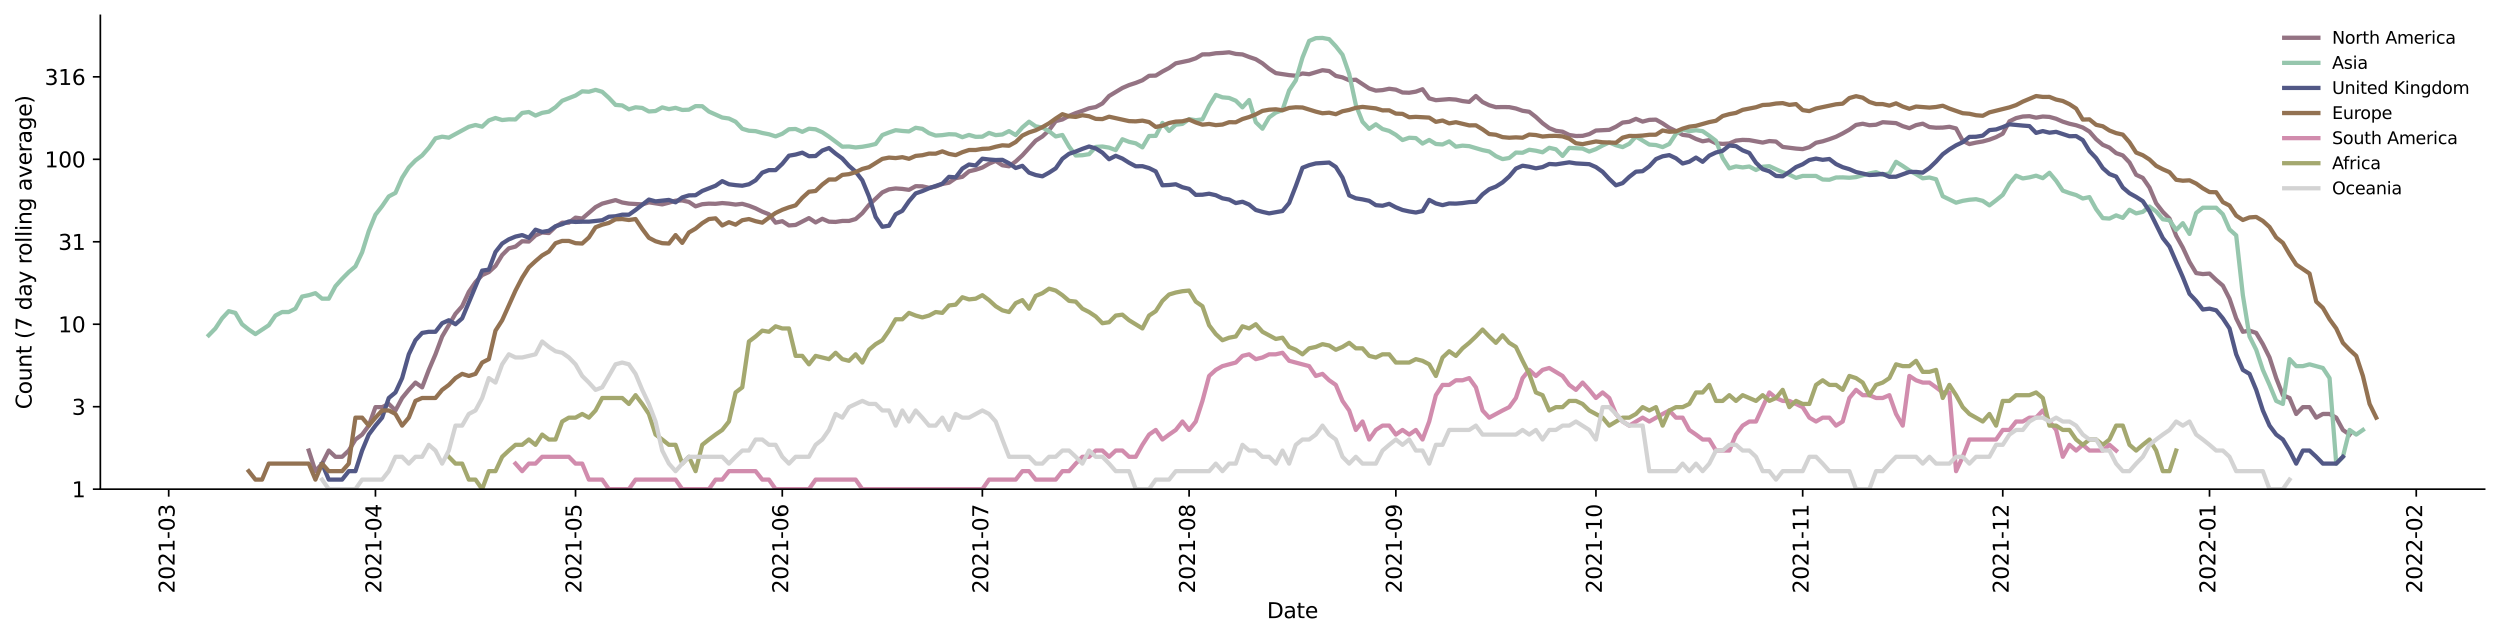 <?xml version="1.0" encoding="utf-8" standalone="no"?>
<!DOCTYPE svg PUBLIC "-//W3C//DTD SVG 1.1//EN"
  "http://www.w3.org/Graphics/SVG/1.1/DTD/svg11.dtd">
<svg height="298.621pt" version="1.1" viewBox="0 0 1170.166 298.621" width="1170.166pt" xmlns="http://www.w3.org/2000/svg" xmlns:xlink="http://www.w3.org/1999/xlink">
 <defs>
  <style type="text/css">*{stroke-linecap:butt;stroke-linejoin:round;}</style>
 </defs>
 <g id="figure_1">
  <g id="patch_1">
   <path d="M 0 298.621 
L 1170.166 298.621 
L 1170.166 0 
L 0 0 
z
" style="fill:#ffffff;"/>
  </g>
  <g id="axes_1">
   <g id="patch_2">
    <path d="M 46.966 228.96 
L 1162.966 228.96 
L 1162.966 7.2 
L 46.966 7.2 
z
" style="fill:#ffffff;"/>
   </g>
   <g id="matplotlib.axis_1">
    <g id="xtick_1">
     <g id="line2d_1">
      <defs>
       <path d="M 0 0 
L 0 3.5 
" id="mabc6c0b7d1" style="stroke:#000000;stroke-width:0.8;"/>
      </defs>
      <g>
       <use style="stroke:#000000;stroke-width:0.8;" x="78.963" xlink:href="#mabc6c0b7d1" y="228.96"/>
      </g>
     </g>
     <g id="text_1">
      <!-- 2021-03 -->
      <g transform="translate(81.722 277.743)rotate(-90)scale(0.1 -0.1)">
       <defs>
        <path d="M 1228 531 
L 3431 531 
L 3431 0 
L 469 0 
L 469 531 
Q 828 903 1448 1529 
Q 2069 2156 2228 2338 
Q 2531 2678 2651 2914 
Q 2772 3150 2772 3378 
Q 2772 3750 2511 3984 
Q 2250 4219 1831 4219 
Q 1534 4219 1204 4116 
Q 875 4013 500 3803 
L 500 4441 
Q 881 4594 1212 4672 
Q 1544 4750 1819 4750 
Q 2544 4750 2975 4387 
Q 3406 4025 3406 3419 
Q 3406 3131 3298 2873 
Q 3191 2616 2906 2266 
Q 2828 2175 2409 1742 
Q 1991 1309 1228 531 
z
" id="DejaVuSans-32" transform="scale(0.016)"/>
        <path d="M 2034 4250 
Q 1547 4250 1301 3770 
Q 1056 3291 1056 2328 
Q 1056 1369 1301 889 
Q 1547 409 2034 409 
Q 2525 409 2770 889 
Q 3016 1369 3016 2328 
Q 3016 3291 2770 3770 
Q 2525 4250 2034 4250 
z
M 2034 4750 
Q 2819 4750 3233 4129 
Q 3647 3509 3647 2328 
Q 3647 1150 3233 529 
Q 2819 -91 2034 -91 
Q 1250 -91 836 529 
Q 422 1150 422 2328 
Q 422 3509 836 4129 
Q 1250 4750 2034 4750 
z
" id="DejaVuSans-30" transform="scale(0.016)"/>
        <path d="M 794 531 
L 1825 531 
L 1825 4091 
L 703 3866 
L 703 4441 
L 1819 4666 
L 2450 4666 
L 2450 531 
L 3481 531 
L 3481 0 
L 794 0 
L 794 531 
z
" id="DejaVuSans-31" transform="scale(0.016)"/>
        <path d="M 313 2009 
L 1997 2009 
L 1997 1497 
L 313 1497 
L 313 2009 
z
" id="DejaVuSans-2d" transform="scale(0.016)"/>
        <path d="M 2597 2516 
Q 3050 2419 3304 2112 
Q 3559 1806 3559 1356 
Q 3559 666 3084 287 
Q 2609 -91 1734 -91 
Q 1441 -91 1130 -33 
Q 819 25 488 141 
L 488 750 
Q 750 597 1062 519 
Q 1375 441 1716 441 
Q 2309 441 2620 675 
Q 2931 909 2931 1356 
Q 2931 1769 2642 2001 
Q 2353 2234 1838 2234 
L 1294 2234 
L 1294 2753 
L 1863 2753 
Q 2328 2753 2575 2939 
Q 2822 3125 2822 3475 
Q 2822 3834 2567 4026 
Q 2313 4219 1838 4219 
Q 1578 4219 1281 4162 
Q 984 4106 628 3988 
L 628 4550 
Q 988 4650 1302 4700 
Q 1616 4750 1894 4750 
Q 2613 4750 3031 4423 
Q 3450 4097 3450 3541 
Q 3450 3153 3228 2886 
Q 3006 2619 2597 2516 
z
" id="DejaVuSans-33" transform="scale(0.016)"/>
       </defs>
       <use xlink:href="#DejaVuSans-32"/>
       <use x="63.623" xlink:href="#DejaVuSans-30"/>
       <use x="127.246" xlink:href="#DejaVuSans-32"/>
       <use x="190.869" xlink:href="#DejaVuSans-31"/>
       <use x="254.492" xlink:href="#DejaVuSans-2d"/>
       <use x="290.576" xlink:href="#DejaVuSans-30"/>
       <use x="354.199" xlink:href="#DejaVuSans-33"/>
      </g>
     </g>
    </g>
    <g id="xtick_2">
     <g id="line2d_2">
      <g>
       <use style="stroke:#000000;stroke-width:0.8;" x="175.735" xlink:href="#mabc6c0b7d1" y="228.96"/>
      </g>
     </g>
     <g id="text_2">
      <!-- 2021-04 -->
      <g transform="translate(178.494 277.743)rotate(-90)scale(0.1 -0.1)">
       <defs>
        <path d="M 2419 4116 
L 825 1625 
L 2419 1625 
L 2419 4116 
z
M 2253 4666 
L 3047 4666 
L 3047 1625 
L 3713 1625 
L 3713 1100 
L 3047 1100 
L 3047 0 
L 2419 0 
L 2419 1100 
L 313 1100 
L 313 1709 
L 2253 4666 
z
" id="DejaVuSans-34" transform="scale(0.016)"/>
       </defs>
       <use xlink:href="#DejaVuSans-32"/>
       <use x="63.623" xlink:href="#DejaVuSans-30"/>
       <use x="127.246" xlink:href="#DejaVuSans-32"/>
       <use x="190.869" xlink:href="#DejaVuSans-31"/>
       <use x="254.492" xlink:href="#DejaVuSans-2d"/>
       <use x="290.576" xlink:href="#DejaVuSans-30"/>
       <use x="354.199" xlink:href="#DejaVuSans-34"/>
      </g>
     </g>
    </g>
    <g id="xtick_3">
     <g id="line2d_3">
      <g>
       <use style="stroke:#000000;stroke-width:0.8;" x="269.385" xlink:href="#mabc6c0b7d1" y="228.96"/>
      </g>
     </g>
     <g id="text_3">
      <!-- 2021-05 -->
      <g transform="translate(272.145 277.743)rotate(-90)scale(0.1 -0.1)">
       <defs>
        <path d="M 691 4666 
L 3169 4666 
L 3169 4134 
L 1269 4134 
L 1269 2991 
Q 1406 3038 1543 3061 
Q 1681 3084 1819 3084 
Q 2600 3084 3056 2656 
Q 3513 2228 3513 1497 
Q 3513 744 3044 326 
Q 2575 -91 1722 -91 
Q 1428 -91 1123 -41 
Q 819 9 494 109 
L 494 744 
Q 775 591 1075 516 
Q 1375 441 1709 441 
Q 2250 441 2565 725 
Q 2881 1009 2881 1497 
Q 2881 1984 2565 2268 
Q 2250 2553 1709 2553 
Q 1456 2553 1204 2497 
Q 953 2441 691 2322 
L 691 4666 
z
" id="DejaVuSans-35" transform="scale(0.016)"/>
       </defs>
       <use xlink:href="#DejaVuSans-32"/>
       <use x="63.623" xlink:href="#DejaVuSans-30"/>
       <use x="127.246" xlink:href="#DejaVuSans-32"/>
       <use x="190.869" xlink:href="#DejaVuSans-31"/>
       <use x="254.492" xlink:href="#DejaVuSans-2d"/>
       <use x="290.576" xlink:href="#DejaVuSans-30"/>
       <use x="354.199" xlink:href="#DejaVuSans-35"/>
      </g>
     </g>
    </g>
    <g id="xtick_4">
     <g id="line2d_4">
      <g>
       <use style="stroke:#000000;stroke-width:0.8;" x="366.157" xlink:href="#mabc6c0b7d1" y="228.96"/>
      </g>
     </g>
     <g id="text_4">
      <!-- 2021-06 -->
      <g transform="translate(368.917 277.743)rotate(-90)scale(0.1 -0.1)">
       <defs>
        <path d="M 2113 2584 
Q 1688 2584 1439 2293 
Q 1191 2003 1191 1497 
Q 1191 994 1439 701 
Q 1688 409 2113 409 
Q 2538 409 2786 701 
Q 3034 994 3034 1497 
Q 3034 2003 2786 2293 
Q 2538 2584 2113 2584 
z
M 3366 4563 
L 3366 3988 
Q 3128 4100 2886 4159 
Q 2644 4219 2406 4219 
Q 1781 4219 1451 3797 
Q 1122 3375 1075 2522 
Q 1259 2794 1537 2939 
Q 1816 3084 2150 3084 
Q 2853 3084 3261 2657 
Q 3669 2231 3669 1497 
Q 3669 778 3244 343 
Q 2819 -91 2113 -91 
Q 1303 -91 875 529 
Q 447 1150 447 2328 
Q 447 3434 972 4092 
Q 1497 4750 2381 4750 
Q 2619 4750 2861 4703 
Q 3103 4656 3366 4563 
z
" id="DejaVuSans-36" transform="scale(0.016)"/>
       </defs>
       <use xlink:href="#DejaVuSans-32"/>
       <use x="63.623" xlink:href="#DejaVuSans-30"/>
       <use x="127.246" xlink:href="#DejaVuSans-32"/>
       <use x="190.869" xlink:href="#DejaVuSans-31"/>
       <use x="254.492" xlink:href="#DejaVuSans-2d"/>
       <use x="290.576" xlink:href="#DejaVuSans-30"/>
       <use x="354.199" xlink:href="#DejaVuSans-36"/>
      </g>
     </g>
    </g>
    <g id="xtick_5">
     <g id="line2d_5">
      <g>
       <use style="stroke:#000000;stroke-width:0.8;" x="459.808" xlink:href="#mabc6c0b7d1" y="228.96"/>
      </g>
     </g>
     <g id="text_5">
      <!-- 2021-07 -->
      <g transform="translate(462.567 277.743)rotate(-90)scale(0.1 -0.1)">
       <defs>
        <path d="M 525 4666 
L 3525 4666 
L 3525 4397 
L 1831 0 
L 1172 0 
L 2766 4134 
L 525 4134 
L 525 4666 
z
" id="DejaVuSans-37" transform="scale(0.016)"/>
       </defs>
       <use xlink:href="#DejaVuSans-32"/>
       <use x="63.623" xlink:href="#DejaVuSans-30"/>
       <use x="127.246" xlink:href="#DejaVuSans-32"/>
       <use x="190.869" xlink:href="#DejaVuSans-31"/>
       <use x="254.492" xlink:href="#DejaVuSans-2d"/>
       <use x="290.576" xlink:href="#DejaVuSans-30"/>
       <use x="354.199" xlink:href="#DejaVuSans-37"/>
      </g>
     </g>
    </g>
    <g id="xtick_6">
     <g id="line2d_6">
      <g>
       <use style="stroke:#000000;stroke-width:0.8;" x="556.58" xlink:href="#mabc6c0b7d1" y="228.96"/>
      </g>
     </g>
     <g id="text_6">
      <!-- 2021-08 -->
      <g transform="translate(559.339 277.743)rotate(-90)scale(0.1 -0.1)">
       <defs>
        <path d="M 2034 2216 
Q 1584 2216 1326 1975 
Q 1069 1734 1069 1313 
Q 1069 891 1326 650 
Q 1584 409 2034 409 
Q 2484 409 2743 651 
Q 3003 894 3003 1313 
Q 3003 1734 2745 1975 
Q 2488 2216 2034 2216 
z
M 1403 2484 
Q 997 2584 770 2862 
Q 544 3141 544 3541 
Q 544 4100 942 4425 
Q 1341 4750 2034 4750 
Q 2731 4750 3128 4425 
Q 3525 4100 3525 3541 
Q 3525 3141 3298 2862 
Q 3072 2584 2669 2484 
Q 3125 2378 3379 2068 
Q 3634 1759 3634 1313 
Q 3634 634 3220 271 
Q 2806 -91 2034 -91 
Q 1263 -91 848 271 
Q 434 634 434 1313 
Q 434 1759 690 2068 
Q 947 2378 1403 2484 
z
M 1172 3481 
Q 1172 3119 1398 2916 
Q 1625 2713 2034 2713 
Q 2441 2713 2670 2916 
Q 2900 3119 2900 3481 
Q 2900 3844 2670 4047 
Q 2441 4250 2034 4250 
Q 1625 4250 1398 4047 
Q 1172 3844 1172 3481 
z
" id="DejaVuSans-38" transform="scale(0.016)"/>
       </defs>
       <use xlink:href="#DejaVuSans-32"/>
       <use x="63.623" xlink:href="#DejaVuSans-30"/>
       <use x="127.246" xlink:href="#DejaVuSans-32"/>
       <use x="190.869" xlink:href="#DejaVuSans-31"/>
       <use x="254.492" xlink:href="#DejaVuSans-2d"/>
       <use x="290.576" xlink:href="#DejaVuSans-30"/>
       <use x="354.199" xlink:href="#DejaVuSans-38"/>
      </g>
     </g>
    </g>
    <g id="xtick_7">
     <g id="line2d_7">
      <g>
       <use style="stroke:#000000;stroke-width:0.8;" x="653.352" xlink:href="#mabc6c0b7d1" y="228.96"/>
      </g>
     </g>
     <g id="text_7">
      <!-- 2021-09 -->
      <g transform="translate(656.111 277.743)rotate(-90)scale(0.1 -0.1)">
       <defs>
        <path d="M 703 97 
L 703 672 
Q 941 559 1184 500 
Q 1428 441 1663 441 
Q 2288 441 2617 861 
Q 2947 1281 2994 2138 
Q 2813 1869 2534 1725 
Q 2256 1581 1919 1581 
Q 1219 1581 811 2004 
Q 403 2428 403 3163 
Q 403 3881 828 4315 
Q 1253 4750 1959 4750 
Q 2769 4750 3195 4129 
Q 3622 3509 3622 2328 
Q 3622 1225 3098 567 
Q 2575 -91 1691 -91 
Q 1453 -91 1209 -44 
Q 966 3 703 97 
z
M 1959 2075 
Q 2384 2075 2632 2365 
Q 2881 2656 2881 3163 
Q 2881 3666 2632 3958 
Q 2384 4250 1959 4250 
Q 1534 4250 1286 3958 
Q 1038 3666 1038 3163 
Q 1038 2656 1286 2365 
Q 1534 2075 1959 2075 
z
" id="DejaVuSans-39" transform="scale(0.016)"/>
       </defs>
       <use xlink:href="#DejaVuSans-32"/>
       <use x="63.623" xlink:href="#DejaVuSans-30"/>
       <use x="127.246" xlink:href="#DejaVuSans-32"/>
       <use x="190.869" xlink:href="#DejaVuSans-31"/>
       <use x="254.492" xlink:href="#DejaVuSans-2d"/>
       <use x="290.576" xlink:href="#DejaVuSans-30"/>
       <use x="354.199" xlink:href="#DejaVuSans-39"/>
      </g>
     </g>
    </g>
    <g id="xtick_8">
     <g id="line2d_8">
      <g>
       <use style="stroke:#000000;stroke-width:0.8;" x="747.002" xlink:href="#mabc6c0b7d1" y="228.96"/>
      </g>
     </g>
     <g id="text_8">
      <!-- 2021-10 -->
      <g transform="translate(749.761 277.743)rotate(-90)scale(0.1 -0.1)">
       <use xlink:href="#DejaVuSans-32"/>
       <use x="63.623" xlink:href="#DejaVuSans-30"/>
       <use x="127.246" xlink:href="#DejaVuSans-32"/>
       <use x="190.869" xlink:href="#DejaVuSans-31"/>
       <use x="254.492" xlink:href="#DejaVuSans-2d"/>
       <use x="290.576" xlink:href="#DejaVuSans-31"/>
       <use x="354.199" xlink:href="#DejaVuSans-30"/>
      </g>
     </g>
    </g>
    <g id="xtick_9">
     <g id="line2d_9">
      <g>
       <use style="stroke:#000000;stroke-width:0.8;" x="843.774" xlink:href="#mabc6c0b7d1" y="228.96"/>
      </g>
     </g>
     <g id="text_9">
      <!-- 2021-11 -->
      <g transform="translate(846.533 277.743)rotate(-90)scale(0.1 -0.1)">
       <use xlink:href="#DejaVuSans-32"/>
       <use x="63.623" xlink:href="#DejaVuSans-30"/>
       <use x="127.246" xlink:href="#DejaVuSans-32"/>
       <use x="190.869" xlink:href="#DejaVuSans-31"/>
       <use x="254.492" xlink:href="#DejaVuSans-2d"/>
       <use x="290.576" xlink:href="#DejaVuSans-31"/>
       <use x="354.199" xlink:href="#DejaVuSans-31"/>
      </g>
     </g>
    </g>
    <g id="xtick_10">
     <g id="line2d_10">
      <g>
       <use style="stroke:#000000;stroke-width:0.8;" x="937.424" xlink:href="#mabc6c0b7d1" y="228.96"/>
      </g>
     </g>
     <g id="text_10">
      <!-- 2021-12 -->
      <g transform="translate(940.184 277.743)rotate(-90)scale(0.1 -0.1)">
       <use xlink:href="#DejaVuSans-32"/>
       <use x="63.623" xlink:href="#DejaVuSans-30"/>
       <use x="127.246" xlink:href="#DejaVuSans-32"/>
       <use x="190.869" xlink:href="#DejaVuSans-31"/>
       <use x="254.492" xlink:href="#DejaVuSans-2d"/>
       <use x="290.576" xlink:href="#DejaVuSans-31"/>
       <use x="354.199" xlink:href="#DejaVuSans-32"/>
      </g>
     </g>
    </g>
    <g id="xtick_11">
     <g id="line2d_11">
      <g>
       <use style="stroke:#000000;stroke-width:0.8;" x="1034.196" xlink:href="#mabc6c0b7d1" y="228.96"/>
      </g>
     </g>
     <g id="text_11">
      <!-- 2022-01 -->
      <g transform="translate(1036.956 277.743)rotate(-90)scale(0.1 -0.1)">
       <use xlink:href="#DejaVuSans-32"/>
       <use x="63.623" xlink:href="#DejaVuSans-30"/>
       <use x="127.246" xlink:href="#DejaVuSans-32"/>
       <use x="190.869" xlink:href="#DejaVuSans-32"/>
       <use x="254.492" xlink:href="#DejaVuSans-2d"/>
       <use x="290.576" xlink:href="#DejaVuSans-30"/>
       <use x="354.199" xlink:href="#DejaVuSans-31"/>
      </g>
     </g>
    </g>
    <g id="xtick_12">
     <g id="line2d_12">
      <g>
       <use style="stroke:#000000;stroke-width:0.8;" x="1130.968" xlink:href="#mabc6c0b7d1" y="228.96"/>
      </g>
     </g>
     <g id="text_12">
      <!-- 2022-02 -->
      <g transform="translate(1133.728 277.743)rotate(-90)scale(0.1 -0.1)">
       <use xlink:href="#DejaVuSans-32"/>
       <use x="63.623" xlink:href="#DejaVuSans-30"/>
       <use x="127.246" xlink:href="#DejaVuSans-32"/>
       <use x="190.869" xlink:href="#DejaVuSans-32"/>
       <use x="254.492" xlink:href="#DejaVuSans-2d"/>
       <use x="290.576" xlink:href="#DejaVuSans-30"/>
       <use x="354.199" xlink:href="#DejaVuSans-32"/>
      </g>
     </g>
    </g>
    <g id="text_13">
     <!-- Date -->
     <g transform="translate(593.015 289.341)scale(0.1 -0.1)">
      <defs>
       <path d="M 1259 4147 
L 1259 519 
L 2022 519 
Q 2988 519 3436 956 
Q 3884 1394 3884 2338 
Q 3884 3275 3436 3711 
Q 2988 4147 2022 4147 
L 1259 4147 
z
M 628 4666 
L 1925 4666 
Q 3281 4666 3915 4102 
Q 4550 3538 4550 2338 
Q 4550 1131 3912 565 
Q 3275 0 1925 0 
L 628 0 
L 628 4666 
z
" id="DejaVuSans-44" transform="scale(0.016)"/>
       <path d="M 2194 1759 
Q 1497 1759 1228 1600 
Q 959 1441 959 1056 
Q 959 750 1161 570 
Q 1363 391 1709 391 
Q 2188 391 2477 730 
Q 2766 1069 2766 1631 
L 2766 1759 
L 2194 1759 
z
M 3341 1997 
L 3341 0 
L 2766 0 
L 2766 531 
Q 2569 213 2275 61 
Q 1981 -91 1556 -91 
Q 1019 -91 701 211 
Q 384 513 384 1019 
Q 384 1609 779 1909 
Q 1175 2209 1959 2209 
L 2766 2209 
L 2766 2266 
Q 2766 2663 2505 2880 
Q 2244 3097 1772 3097 
Q 1472 3097 1187 3025 
Q 903 2953 641 2809 
L 641 3341 
Q 956 3463 1253 3523 
Q 1550 3584 1831 3584 
Q 2591 3584 2966 3190 
Q 3341 2797 3341 1997 
z
" id="DejaVuSans-61" transform="scale(0.016)"/>
       <path d="M 1172 4494 
L 1172 3500 
L 2356 3500 
L 2356 3053 
L 1172 3053 
L 1172 1153 
Q 1172 725 1289 603 
Q 1406 481 1766 481 
L 2356 481 
L 2356 0 
L 1766 0 
Q 1100 0 847 248 
Q 594 497 594 1153 
L 594 3053 
L 172 3053 
L 172 3500 
L 594 3500 
L 594 4494 
L 1172 4494 
z
" id="DejaVuSans-74" transform="scale(0.016)"/>
       <path d="M 3597 1894 
L 3597 1613 
L 953 1613 
Q 991 1019 1311 708 
Q 1631 397 2203 397 
Q 2534 397 2845 478 
Q 3156 559 3463 722 
L 3463 178 
Q 3153 47 2828 -22 
Q 2503 -91 2169 -91 
Q 1331 -91 842 396 
Q 353 884 353 1716 
Q 353 2575 817 3079 
Q 1281 3584 2069 3584 
Q 2775 3584 3186 3129 
Q 3597 2675 3597 1894 
z
M 3022 2063 
Q 3016 2534 2758 2815 
Q 2500 3097 2075 3097 
Q 1594 3097 1305 2825 
Q 1016 2553 972 2059 
L 3022 2063 
z
" id="DejaVuSans-65" transform="scale(0.016)"/>
      </defs>
      <use xlink:href="#DejaVuSans-44"/>
      <use x="77.002" xlink:href="#DejaVuSans-61"/>
      <use x="138.281" xlink:href="#DejaVuSans-74"/>
      <use x="177.49" xlink:href="#DejaVuSans-65"/>
     </g>
    </g>
   </g>
   <g id="matplotlib.axis_2">
    <g id="ytick_1">
     <g id="line2d_13">
      <defs>
       <path d="M 0 0 
L -3.5 0 
" id="m2e4b36a9f2" style="stroke:#000000;stroke-width:0.8;"/>
      </defs>
      <g>
       <use style="stroke:#000000;stroke-width:0.8;" x="46.966" xlink:href="#m2e4b36a9f2" y="228.96"/>
      </g>
     </g>
     <g id="text_14">
      <!-- 1 -->
      <g transform="translate(33.603 232.759)scale(0.1 -0.1)">
       <use xlink:href="#DejaVuSans-31"/>
      </g>
     </g>
    </g>
    <g id="ytick_2">
     <g id="line2d_14">
      <g>
       <use style="stroke:#000000;stroke-width:0.8;" x="46.966" xlink:href="#m2e4b36a9f2" y="190.361"/>
      </g>
     </g>
     <g id="text_15">
      <!-- 3 -->
      <g transform="translate(33.603 194.16)scale(0.1 -0.1)">
       <use xlink:href="#DejaVuSans-33"/>
      </g>
     </g>
    </g>
    <g id="ytick_3">
     <g id="line2d_15">
      <g>
       <use style="stroke:#000000;stroke-width:0.8;" x="46.966" xlink:href="#m2e4b36a9f2" y="151.762"/>
      </g>
     </g>
     <g id="text_16">
      <!-- 10 -->
      <g transform="translate(27.241 155.561)scale(0.1 -0.1)">
       <use xlink:href="#DejaVuSans-31"/>
       <use x="63.623" xlink:href="#DejaVuSans-30"/>
      </g>
     </g>
    </g>
    <g id="ytick_4">
     <g id="line2d_16">
      <g>
       <use style="stroke:#000000;stroke-width:0.8;" x="46.966" xlink:href="#m2e4b36a9f2" y="113.163"/>
      </g>
     </g>
     <g id="text_17">
      <!-- 31 -->
      <g transform="translate(27.241 116.962)scale(0.1 -0.1)">
       <use xlink:href="#DejaVuSans-33"/>
       <use x="63.623" xlink:href="#DejaVuSans-31"/>
      </g>
     </g>
    </g>
    <g id="ytick_5">
     <g id="line2d_17">
      <g>
       <use style="stroke:#000000;stroke-width:0.8;" x="46.966" xlink:href="#m2e4b36a9f2" y="74.564"/>
      </g>
     </g>
     <g id="text_18">
      <!-- 100 -->
      <g transform="translate(20.878 78.363)scale(0.1 -0.1)">
       <use xlink:href="#DejaVuSans-31"/>
       <use x="63.623" xlink:href="#DejaVuSans-30"/>
       <use x="127.246" xlink:href="#DejaVuSans-30"/>
      </g>
     </g>
    </g>
    <g id="ytick_6">
     <g id="line2d_18">
      <g>
       <use style="stroke:#000000;stroke-width:0.8;" x="46.966" xlink:href="#m2e4b36a9f2" y="35.965"/>
      </g>
     </g>
     <g id="text_19">
      <!-- 316 -->
      <g transform="translate(20.878 39.765)scale(0.1 -0.1)">
       <use xlink:href="#DejaVuSans-33"/>
       <use x="63.623" xlink:href="#DejaVuSans-31"/>
       <use x="127.246" xlink:href="#DejaVuSans-36"/>
      </g>
     </g>
    </g>
    <g id="text_20">
     <!-- Count (7 day rolling average) -->
     <g transform="translate(14.798 191.548)rotate(-90)scale(0.1 -0.1)">
      <defs>
       <path d="M 4122 4306 
L 4122 3641 
Q 3803 3938 3442 4084 
Q 3081 4231 2675 4231 
Q 1875 4231 1450 3742 
Q 1025 3253 1025 2328 
Q 1025 1406 1450 917 
Q 1875 428 2675 428 
Q 3081 428 3442 575 
Q 3803 722 4122 1019 
L 4122 359 
Q 3791 134 3420 21 
Q 3050 -91 2638 -91 
Q 1578 -91 968 557 
Q 359 1206 359 2328 
Q 359 3453 968 4101 
Q 1578 4750 2638 4750 
Q 3056 4750 3426 4639 
Q 3797 4528 4122 4306 
z
" id="DejaVuSans-43" transform="scale(0.016)"/>
       <path d="M 1959 3097 
Q 1497 3097 1228 2736 
Q 959 2375 959 1747 
Q 959 1119 1226 758 
Q 1494 397 1959 397 
Q 2419 397 2687 759 
Q 2956 1122 2956 1747 
Q 2956 2369 2687 2733 
Q 2419 3097 1959 3097 
z
M 1959 3584 
Q 2709 3584 3137 3096 
Q 3566 2609 3566 1747 
Q 3566 888 3137 398 
Q 2709 -91 1959 -91 
Q 1206 -91 779 398 
Q 353 888 353 1747 
Q 353 2609 779 3096 
Q 1206 3584 1959 3584 
z
" id="DejaVuSans-6f" transform="scale(0.016)"/>
       <path d="M 544 1381 
L 544 3500 
L 1119 3500 
L 1119 1403 
Q 1119 906 1312 657 
Q 1506 409 1894 409 
Q 2359 409 2629 706 
Q 2900 1003 2900 1516 
L 2900 3500 
L 3475 3500 
L 3475 0 
L 2900 0 
L 2900 538 
Q 2691 219 2414 64 
Q 2138 -91 1772 -91 
Q 1169 -91 856 284 
Q 544 659 544 1381 
z
M 1991 3584 
L 1991 3584 
z
" id="DejaVuSans-75" transform="scale(0.016)"/>
       <path d="M 3513 2113 
L 3513 0 
L 2938 0 
L 2938 2094 
Q 2938 2591 2744 2837 
Q 2550 3084 2163 3084 
Q 1697 3084 1428 2787 
Q 1159 2491 1159 1978 
L 1159 0 
L 581 0 
L 581 3500 
L 1159 3500 
L 1159 2956 
Q 1366 3272 1645 3428 
Q 1925 3584 2291 3584 
Q 2894 3584 3203 3211 
Q 3513 2838 3513 2113 
z
" id="DejaVuSans-6e" transform="scale(0.016)"/>
       <path id="DejaVuSans-20" transform="scale(0.016)"/>
       <path d="M 1984 4856 
Q 1566 4138 1362 3434 
Q 1159 2731 1159 2009 
Q 1159 1288 1364 580 
Q 1569 -128 1984 -844 
L 1484 -844 
Q 1016 -109 783 600 
Q 550 1309 550 2009 
Q 550 2706 781 3412 
Q 1013 4119 1484 4856 
L 1984 4856 
z
" id="DejaVuSans-28" transform="scale(0.016)"/>
       <path d="M 2906 2969 
L 2906 4863 
L 3481 4863 
L 3481 0 
L 2906 0 
L 2906 525 
Q 2725 213 2448 61 
Q 2172 -91 1784 -91 
Q 1150 -91 751 415 
Q 353 922 353 1747 
Q 353 2572 751 3078 
Q 1150 3584 1784 3584 
Q 2172 3584 2448 3432 
Q 2725 3281 2906 2969 
z
M 947 1747 
Q 947 1113 1208 752 
Q 1469 391 1925 391 
Q 2381 391 2643 752 
Q 2906 1113 2906 1747 
Q 2906 2381 2643 2742 
Q 2381 3103 1925 3103 
Q 1469 3103 1208 2742 
Q 947 2381 947 1747 
z
" id="DejaVuSans-64" transform="scale(0.016)"/>
       <path d="M 2059 -325 
Q 1816 -950 1584 -1140 
Q 1353 -1331 966 -1331 
L 506 -1331 
L 506 -850 
L 844 -850 
Q 1081 -850 1212 -737 
Q 1344 -625 1503 -206 
L 1606 56 
L 191 3500 
L 800 3500 
L 1894 763 
L 2988 3500 
L 3597 3500 
L 2059 -325 
z
" id="DejaVuSans-79" transform="scale(0.016)"/>
       <path d="M 2631 2963 
Q 2534 3019 2420 3045 
Q 2306 3072 2169 3072 
Q 1681 3072 1420 2755 
Q 1159 2438 1159 1844 
L 1159 0 
L 581 0 
L 581 3500 
L 1159 3500 
L 1159 2956 
Q 1341 3275 1631 3429 
Q 1922 3584 2338 3584 
Q 2397 3584 2469 3576 
Q 2541 3569 2628 3553 
L 2631 2963 
z
" id="DejaVuSans-72" transform="scale(0.016)"/>
       <path d="M 603 4863 
L 1178 4863 
L 1178 0 
L 603 0 
L 603 4863 
z
" id="DejaVuSans-6c" transform="scale(0.016)"/>
       <path d="M 603 3500 
L 1178 3500 
L 1178 0 
L 603 0 
L 603 3500 
z
M 603 4863 
L 1178 4863 
L 1178 4134 
L 603 4134 
L 603 4863 
z
" id="DejaVuSans-69" transform="scale(0.016)"/>
       <path d="M 2906 1791 
Q 2906 2416 2648 2759 
Q 2391 3103 1925 3103 
Q 1463 3103 1205 2759 
Q 947 2416 947 1791 
Q 947 1169 1205 825 
Q 1463 481 1925 481 
Q 2391 481 2648 825 
Q 2906 1169 2906 1791 
z
M 3481 434 
Q 3481 -459 3084 -895 
Q 2688 -1331 1869 -1331 
Q 1566 -1331 1297 -1286 
Q 1028 -1241 775 -1147 
L 775 -588 
Q 1028 -725 1275 -790 
Q 1522 -856 1778 -856 
Q 2344 -856 2625 -561 
Q 2906 -266 2906 331 
L 2906 616 
Q 2728 306 2450 153 
Q 2172 0 1784 0 
Q 1141 0 747 490 
Q 353 981 353 1791 
Q 353 2603 747 3093 
Q 1141 3584 1784 3584 
Q 2172 3584 2450 3431 
Q 2728 3278 2906 2969 
L 2906 3500 
L 3481 3500 
L 3481 434 
z
" id="DejaVuSans-67" transform="scale(0.016)"/>
       <path d="M 191 3500 
L 800 3500 
L 1894 563 
L 2988 3500 
L 3597 3500 
L 2284 0 
L 1503 0 
L 191 3500 
z
" id="DejaVuSans-76" transform="scale(0.016)"/>
       <path d="M 513 4856 
L 1013 4856 
Q 1481 4119 1714 3412 
Q 1947 2706 1947 2009 
Q 1947 1309 1714 600 
Q 1481 -109 1013 -844 
L 513 -844 
Q 928 -128 1133 580 
Q 1338 1288 1338 2009 
Q 1338 2731 1133 3434 
Q 928 4138 513 4856 
z
" id="DejaVuSans-29" transform="scale(0.016)"/>
      </defs>
      <use xlink:href="#DejaVuSans-43"/>
      <use x="69.824" xlink:href="#DejaVuSans-6f"/>
      <use x="131.006" xlink:href="#DejaVuSans-75"/>
      <use x="194.385" xlink:href="#DejaVuSans-6e"/>
      <use x="257.764" xlink:href="#DejaVuSans-74"/>
      <use x="296.973" xlink:href="#DejaVuSans-20"/>
      <use x="328.76" xlink:href="#DejaVuSans-28"/>
      <use x="367.773" xlink:href="#DejaVuSans-37"/>
      <use x="431.396" xlink:href="#DejaVuSans-20"/>
      <use x="463.184" xlink:href="#DejaVuSans-64"/>
      <use x="526.66" xlink:href="#DejaVuSans-61"/>
      <use x="587.939" xlink:href="#DejaVuSans-79"/>
      <use x="647.119" xlink:href="#DejaVuSans-20"/>
      <use x="678.906" xlink:href="#DejaVuSans-72"/>
      <use x="717.77" xlink:href="#DejaVuSans-6f"/>
      <use x="778.951" xlink:href="#DejaVuSans-6c"/>
      <use x="806.734" xlink:href="#DejaVuSans-6c"/>
      <use x="834.518" xlink:href="#DejaVuSans-69"/>
      <use x="862.301" xlink:href="#DejaVuSans-6e"/>
      <use x="925.68" xlink:href="#DejaVuSans-67"/>
      <use x="989.156" xlink:href="#DejaVuSans-20"/>
      <use x="1020.943" xlink:href="#DejaVuSans-61"/>
      <use x="1082.223" xlink:href="#DejaVuSans-76"/>
      <use x="1141.402" xlink:href="#DejaVuSans-65"/>
      <use x="1202.926" xlink:href="#DejaVuSans-72"/>
      <use x="1244.039" xlink:href="#DejaVuSans-61"/>
      <use x="1305.318" xlink:href="#DejaVuSans-67"/>
      <use x="1368.795" xlink:href="#DejaVuSans-65"/>
      <use x="1430.318" xlink:href="#DejaVuSans-29"/>
     </g>
    </g>
   </g>
   <g id="line2d_19">
    <path clip-path="url(#p6a257f9094)" d="M 144.518 210.889 
L 147.64 220.534 
L 150.761 217.002 
L 153.883 210.889 
L 157.005 213.806 
L 160.126 213.806 
L 163.248 210.889 
L 166.37 205.721 
L 169.491 203.408 
L 172.613 199.212 
L 175.735 190.568 
L 178.857 190.568 
L 181.978 189.077 
L 185.1 192.127 
L 188.222 186.282 
L 191.343 182.482 
L 194.465 179.07 
L 197.587 181.306 
L 200.708 173.138 
L 203.83 165.838 
L 206.952 157.494 
L 213.195 146.869 
L 216.317 143.336 
L 219.438 136.609 
L 222.56 132.056 
L 225.682 128.764 
L 228.803 127.347 
L 231.925 124.468 
L 235.047 119.361 
L 238.168 116.232 
L 241.29 115.412 
L 244.412 112.916 
L 247.533 113.066 
L 250.655 110.174 
L 253.777 108.817 
L 256.898 109.084 
L 260.02 106.133 
L 263.142 104.224 
L 266.264 104.224 
L 269.385 101.872 
L 272.507 102.307 
L 278.75 96.952 
L 281.872 95.312 
L 288.115 93.663 
L 291.237 94.782 
L 294.359 95.312 
L 300.602 95.669 
L 303.724 94.695 
L 309.967 95.669 
L 313.089 94.87 
L 316.21 93.918 
L 319.332 93.833 
L 322.454 94.521 
L 325.575 96.58 
L 328.697 95.58 
L 331.819 95.312 
L 334.94 95.401 
L 338.062 95.046 
L 341.184 95.312 
L 344.305 95.759 
L 347.427 95.401 
L 350.549 96.304 
L 353.671 97.517 
L 356.792 99.072 
L 359.914 100.288 
L 363.036 104.224 
L 366.157 103.535 
L 369.279 105.525 
L 372.401 105.284 
L 378.644 102.089 
L 381.766 104.108 
L 384.887 102.417 
L 388.009 103.763 
L 391.131 103.877 
L 394.252 103.421 
L 397.374 103.421 
L 400.496 102.527 
L 403.617 99.776 
L 406.739 95.94 
L 412.982 90.055 
L 416.104 88.641 
L 419.226 88.206 
L 422.347 88.423 
L 425.469 88.86 
L 428.591 87.144 
L 431.712 87.214 
L 434.834 87.92 
L 437.956 87.284 
L 441.078 86.114 
L 444.199 85.511 
L 447.321 83.389 
L 450.443 82.772 
L 453.564 80.182 
L 456.686 79.454 
L 459.808 78.417 
L 462.929 76.639 
L 466.051 75.291 
L 469.173 77.36 
L 472.294 77.832 
L 475.416 75.585 
L 478.538 72.701 
L 484.781 65.842 
L 487.903 63.87 
L 491.024 60.97 
L 494.146 56.69 
L 497.268 55.912 
L 500.389 54.225 
L 503.511 52.944 
L 506.633 51.881 
L 509.754 50.685 
L 512.876 50.103 
L 515.998 48.414 
L 519.119 44.935 
L 525.363 41.175 
L 528.485 39.823 
L 531.606 38.802 
L 534.728 37.572 
L 537.85 35.478 
L 540.971 35.389 
L 544.093 33.479 
L 547.215 31.832 
L 550.336 29.643 
L 556.58 28.339 
L 559.701 27.282 
L 562.823 25.451 
L 565.945 25.44 
L 569.066 24.924 
L 572.188 24.761 
L 575.31 24.48 
L 578.431 25.241 
L 581.553 25.473 
L 584.675 26.668 
L 587.796 27.729 
L 590.918 29.643 
L 594.04 32.196 
L 597.161 34.218 
L 603.405 35.166 
L 606.526 35.448 
L 609.648 34.391 
L 612.77 34.74 
L 619.013 32.866 
L 622.135 33.255 
L 625.257 35.523 
L 628.378 36.218 
L 631.5 37.556 
L 634.622 37.303 
L 640.865 41.406 
L 643.987 42.419 
L 647.108 42.181 
L 650.23 41.549 
L 653.352 41.963 
L 656.473 43.293 
L 659.595 43.406 
L 662.717 42.9 
L 665.838 41.764 
L 668.96 46.041 
L 672.082 46.89 
L 678.325 46.391 
L 681.447 46.619 
L 684.568 47.313 
L 687.69 47.697 
L 690.812 44.935 
L 693.933 47.762 
L 697.055 49.259 
L 700.177 50.172 
L 703.298 50.103 
L 706.42 50.149 
L 709.542 50.779 
L 712.664 51.856 
L 715.785 52.322 
L 718.907 54.752 
L 722.029 57.659 
L 725.15 59.964 
L 728.272 61.227 
L 731.394 61.648 
L 734.515 63.181 
L 737.637 63.662 
L 740.759 63.593 
L 743.88 62.774 
L 747.002 61.098 
L 753.245 60.779 
L 756.367 59.319 
L 759.489 57.371 
L 762.61 57 
L 765.732 55.638 
L 768.854 56.915 
L 771.975 56.105 
L 775.097 55.994 
L 778.219 57.746 
L 781.34 59.84 
L 784.462 61.356 
L 787.584 63.113 
L 790.705 63.524 
L 793.827 65.039 
L 796.949 66.139 
L 800.071 65.584 
L 803.192 67.045 
L 806.314 67.352 
L 809.436 67.16 
L 812.557 65.805 
L 815.679 65.475 
L 818.801 65.584 
L 825.044 66.74 
L 828.166 66.027 
L 831.287 66.25 
L 834.409 68.772 
L 840.652 69.547 
L 843.774 69.795 
L 846.896 68.894 
L 850.017 66.816 
L 853.139 66.139 
L 856.261 65.148 
L 859.382 64.01 
L 862.504 62.439 
L 865.626 60.684 
L 868.747 58.479 
L 871.869 57.92 
L 874.991 58.598 
L 878.112 58.39 
L 881.234 57.199 
L 887.478 57.63 
L 890.599 59.047 
L 893.721 59.995 
L 896.843 58.568 
L 899.964 57.891 
L 903.086 59.472 
L 906.208 59.778 
L 909.329 59.717 
L 912.451 59.35 
L 915.573 60.119 
L 918.694 65.916 
L 921.816 67.43 
L 924.938 66.74 
L 928.059 66.213 
L 931.181 65.365 
L 934.303 64.185 
L 937.424 62.573 
L 940.546 56.802 
L 943.668 55.286 
L 946.789 54.54 
L 949.911 54.382 
L 953.033 55.071 
L 956.154 54.54 
L 959.276 54.725 
L 962.398 55.584 
L 965.519 56.944 
L 968.641 57.92 
L 971.763 58.628 
L 974.885 59.686 
L 978.006 61.583 
L 981.128 65.148 
L 984.25 67.78 
L 987.371 69.096 
L 990.493 71.675 
L 993.615 72.747 
L 996.736 76.033 
L 999.858 81.807 
L 1002.98 83.265 
L 1006.101 87.777 
L 1009.223 95.134 
L 1012.345 99.172 
L 1015.466 102.307 
L 1018.588 110.313 
L 1021.71 115.901 
L 1024.831 122.611 
L 1027.953 127.812 
L 1031.075 128.285 
L 1034.196 128.048 
L 1037.318 131.008 
L 1040.44 133.691 
L 1043.561 139.804 
L 1046.683 149.005 
L 1049.805 155.295 
L 1052.926 154.767 
L 1056.048 155.831 
L 1059.17 161.089 
L 1062.291 167.329 
L 1065.413 176.974 
L 1068.535 184.967 
L 1071.657 186.282 
L 1074.778 193.763 
L 1077.9 190.568 
L 1081.022 190.568 
L 1084.143 195.483 
L 1087.265 193.763 
L 1090.387 193.763 
L 1093.508 195.483 
L 1096.63 201.244 
L 1099.752 203.408 
L 1099.752 203.408 
" style="fill:none;stroke:#947383;stroke-linecap:square;stroke-width:2;"/>
   </g>
   <g id="line2d_20">
    <path clip-path="url(#p6a257f9094)" d="M 97.693 156.93 
L 100.815 153.735 
L 103.936 149.005 
L 107.058 145.65 
L 110.18 146.457 
L 113.301 151.762 
L 116.423 154.247 
L 119.545 156.376 
L 125.788 152.245 
L 128.91 147.707 
L 132.031 146.051 
L 135.153 146.051 
L 138.275 144.473 
L 141.396 138.813 
L 144.518 138.168 
L 147.64 137.224 
L 150.761 139.804 
L 153.883 139.804 
L 157.005 133.972 
L 160.126 130.496 
L 163.248 127.347 
L 166.37 124.681 
L 169.491 118.109 
L 172.613 108.158 
L 175.735 100.495 
L 178.857 96.488 
L 181.978 91.931 
L 185.1 90.284 
L 188.222 83.203 
L 191.343 78.31 
L 194.465 75.095 
L 197.587 72.747 
L 200.708 69.178 
L 203.83 64.752 
L 206.952 63.975 
L 210.073 64.432 
L 219.438 59.35 
L 222.56 58.509 
L 225.682 59.289 
L 228.803 56.354 
L 231.925 55.232 
L 235.047 56.188 
L 238.168 55.857 
L 241.29 55.912 
L 244.412 52.869 
L 247.533 52.421 
L 250.655 54.095 
L 253.777 52.819 
L 256.898 52.273 
L 260.02 50.172 
L 263.142 47.164 
L 269.385 44.718 
L 272.507 42.751 
L 275.629 42.956 
L 278.75 42.054 
L 281.872 42.974 
L 284.994 45.797 
L 288.115 49.102 
L 291.237 49.349 
L 294.359 51.182 
L 297.48 50.218 
L 300.602 50.521 
L 303.724 52.174 
L 306.845 51.954 
L 309.967 50.265 
L 313.089 51.087 
L 316.21 50.474 
L 319.332 51.469 
L 322.454 51.349 
L 325.575 49.667 
L 328.697 49.712 
L 331.819 52.223 
L 338.062 55.018 
L 341.184 55.475 
L 344.305 56.972 
L 347.427 60.275 
L 350.549 61.195 
L 353.671 61.388 
L 356.792 62.239 
L 359.914 62.842 
L 363.036 63.835 
L 366.157 62.606 
L 369.279 60.495 
L 372.401 60.369 
L 375.522 61.713 
L 378.644 60.244 
L 381.766 60.526 
L 384.887 61.909 
L 388.009 63.975 
L 394.252 68.652 
L 397.374 68.572 
L 400.496 69.015 
L 403.617 68.692 
L 406.739 68.134 
L 409.861 67.391 
L 412.982 63.215 
L 416.104 62.008 
L 419.226 60.938 
L 422.347 61.291 
L 425.469 61.518 
L 428.591 59.809 
L 431.712 60.306 
L 434.834 62.339 
L 437.956 63.455 
L 441.078 63.249 
L 444.199 62.808 
L 447.321 62.943 
L 450.443 64.22 
L 453.564 63.147 
L 456.686 64.045 
L 459.808 63.975 
L 462.929 62.206 
L 466.051 63.249 
L 469.173 62.943 
L 472.294 61.356 
L 475.416 63.215 
L 478.538 59.625 
L 481.659 56.972 
L 484.781 59.138 
L 487.903 59.717 
L 491.024 61.42 
L 494.146 63.87 
L 497.268 63.181 
L 500.389 68.572 
L 503.511 72.792 
L 506.633 72.656 
L 509.754 72.162 
L 512.876 68.772 
L 515.998 68.572 
L 519.119 69.096 
L 522.241 70.255 
L 525.363 65.184 
L 528.485 66.4 
L 531.606 67.083 
L 534.728 68.975 
L 537.85 63.662 
L 540.971 63.593 
L 544.093 57.544 
L 547.215 61.291 
L 550.336 58.39 
L 553.458 57.979 
L 556.58 55.775 
L 559.701 56.271 
L 562.823 55.857 
L 565.945 49.485 
L 569.066 44.424 
L 572.188 45.554 
L 575.31 45.837 
L 578.431 47.143 
L 581.553 50.242 
L 584.675 46.828 
L 587.796 57.199 
L 590.918 60.244 
L 594.04 54.938 
L 597.161 52.694 
L 600.283 51.518 
L 603.405 42.327 
L 606.526 37.604 
L 609.648 26.945 
L 612.77 19.152 
L 615.891 17.848 
L 619.013 17.76 
L 622.135 18.337 
L 625.257 21.676 
L 628.378 25.628 
L 631.5 34.565 
L 634.622 49.102 
L 637.743 57 
L 640.865 60.306 
L 643.987 58.184 
L 647.108 60.401 
L 650.23 61.291 
L 653.352 63.113 
L 656.473 65.548 
L 659.595 64.467 
L 662.717 64.645 
L 665.838 67.198 
L 668.96 65.511 
L 672.082 67.391 
L 675.203 67.624 
L 678.325 66.176 
L 681.447 68.652 
L 684.568 68.173 
L 687.69 68.412 
L 693.933 70.255 
L 697.055 70.893 
L 700.177 73.066 
L 703.298 74.469 
L 706.42 73.947 
L 709.542 71.412 
L 712.664 71.5 
L 715.785 70.087 
L 718.907 70.552 
L 722.029 71.282 
L 725.15 69.178 
L 728.272 69.879 
L 731.394 72.974 
L 734.515 69.219 
L 740.759 69.547 
L 743.88 70.936 
L 747.002 69.795 
L 750.124 68.094 
L 753.245 66.664 
L 756.367 67.976 
L 759.489 68.853 
L 762.61 67.275 
L 765.732 63.905 
L 771.975 67.663 
L 775.097 67.897 
L 778.219 68.853 
L 781.34 67.391 
L 784.462 62.64 
L 787.584 60.621 
L 790.705 61.388 
L 793.827 60.97 
L 796.949 61.388 
L 800.071 63.558 
L 803.192 65.916 
L 806.314 73.947 
L 809.436 78.796 
L 812.557 77.884 
L 815.679 78.364 
L 818.801 77.937 
L 821.922 79.565 
L 825.044 78.043 
L 828.166 77.779 
L 834.409 80.639 
L 837.531 81.747 
L 840.652 83.265 
L 843.774 82.346 
L 850.017 82.346 
L 853.139 84.018 
L 856.261 84.145 
L 859.382 83.079 
L 862.504 83.017 
L 865.626 83.203 
L 868.747 82.894 
L 874.991 81.159 
L 878.112 80.581 
L 881.234 81.807 
L 884.356 81.159 
L 887.478 75.734 
L 890.599 77.674 
L 893.721 79.788 
L 896.843 81.511 
L 899.964 83.452 
L 903.086 83.079 
L 906.208 83.891 
L 909.329 91.851 
L 915.573 94.87 
L 918.694 94.004 
L 921.816 93.494 
L 924.938 93.243 
L 928.059 94.004 
L 931.181 96.122 
L 934.303 93.748 
L 937.424 91.215 
L 940.546 85.912 
L 943.668 82.226 
L 946.789 83.514 
L 949.911 83.017 
L 953.033 82.226 
L 956.154 83.389 
L 959.276 80.869 
L 962.398 84.595 
L 965.519 89.229 
L 968.641 90.36 
L 971.763 91.294 
L 974.885 92.91 
L 978.006 92.254 
L 981.128 97.899 
L 984.25 102.089 
L 987.371 102.307 
L 990.493 100.808 
L 993.615 101.98 
L 996.736 98.189 
L 999.858 99.878 
L 1002.98 99.172 
L 1006.101 96.673 
L 1009.223 98.973 
L 1012.345 102.638 
L 1015.466 103.083 
L 1018.588 107.64 
L 1021.71 104.457 
L 1024.831 109.489 
L 1027.953 99.674 
L 1031.075 97.233 
L 1037.318 97.233 
L 1040.44 100.288 
L 1043.561 107.384 
L 1046.683 110.174 
L 1049.805 138.168 
L 1052.926 157.494 
L 1056.048 163.72 
L 1059.17 173.138 
L 1062.291 180.169 
L 1065.413 187.65 
L 1068.535 189.077 
L 1071.657 168.099 
L 1074.778 171.373 
L 1077.9 171.373 
L 1081.022 170.524 
L 1087.265 172.244 
L 1090.387 176.974 
L 1093.508 217.002 
L 1096.63 213.806 
L 1099.752 201.244 
L 1102.873 203.408 
L 1105.995 201.244 
L 1105.995 201.244 
" style="fill:none;stroke:#96c6ad;stroke-linecap:square;stroke-width:2;"/>
   </g>
   <g id="line2d_21">
    <path clip-path="url(#p6a257f9094)" d="M 150.761 217.002 
L 153.883 224.483 
L 160.126 224.483 
L 163.248 220.534 
L 166.37 220.534 
L 169.491 210.889 
L 172.613 203.408 
L 175.735 199.212 
L 178.857 195.483 
L 181.978 186.282 
L 185.1 183.702 
L 188.222 176.974 
L 191.343 165.838 
L 194.465 159.243 
L 197.587 155.831 
L 200.708 155.295 
L 203.83 155.295 
L 206.952 151.287 
L 210.073 149.899 
L 213.195 151.762 
L 216.317 149.005 
L 225.682 126.66 
L 228.803 126.21 
L 231.925 117.934 
L 235.047 113.985 
L 238.168 112.026 
L 241.29 110.733 
L 244.412 110.036 
L 247.533 111.301 
L 250.655 107.512 
L 253.777 108.552 
L 256.898 108.028 
L 260.02 105.888 
L 263.142 104.927 
L 266.264 103.649 
L 269.385 103.877 
L 272.507 103.763 
L 275.629 103.763 
L 281.872 103.083 
L 284.994 101.442 
L 288.115 101.229 
L 291.237 100.495 
L 294.359 100.495 
L 297.48 98.286 
L 303.724 93.41 
L 306.845 94.261 
L 313.089 93.579 
L 316.21 94.695 
L 319.332 92.417 
L 322.454 91.452 
L 325.575 91.373 
L 328.697 89.377 
L 334.94 86.935 
L 338.062 84.789 
L 341.184 86.25 
L 344.305 86.659 
L 347.427 86.935 
L 350.549 86.25 
L 353.671 84.401 
L 356.792 80.811 
L 359.914 79.621 
L 363.036 79.621 
L 366.157 76.69 
L 369.279 72.883 
L 372.401 72.341 
L 375.522 71.456 
L 378.644 73.111 
L 381.766 73.02 
L 384.887 70.467 
L 388.009 69.3 
L 391.131 71.895 
L 394.252 74.183 
L 397.374 77.621 
L 400.496 80.353 
L 403.617 84.401 
L 406.739 91.931 
L 409.861 101.549 
L 412.982 106.133 
L 416.104 105.646 
L 419.226 100.288 
L 422.347 98.677 
L 425.469 94.175 
L 428.591 90.514 
L 431.712 89.452 
L 434.834 88.134 
L 441.078 85.979 
L 444.199 82.772 
L 447.321 83.017 
L 450.443 78.905 
L 453.564 76.997 
L 456.686 77.464 
L 459.808 74.278 
L 462.929 74.66 
L 466.051 74.901 
L 469.173 74.805 
L 472.294 76.436 
L 475.416 78.633 
L 478.538 77.621 
L 481.659 80.811 
L 484.781 81.926 
L 487.903 82.528 
L 491.024 80.811 
L 494.146 78.796 
L 497.268 74.326 
L 500.389 71.984 
L 503.511 70.936 
L 506.633 69.671 
L 509.754 68.572 
L 512.876 69.465 
L 515.998 71.456 
L 519.119 74.516 
L 522.241 72.928 
L 525.363 74.231 
L 528.485 76.183 
L 531.606 77.832 
L 534.728 77.779 
L 537.85 78.687 
L 540.971 80.239 
L 544.093 86.728 
L 547.215 86.591 
L 550.336 86.25 
L 553.458 87.635 
L 556.58 88.423 
L 559.701 91.215 
L 562.823 91.136 
L 565.945 90.669 
L 569.066 91.373 
L 572.188 92.827 
L 575.31 93.41 
L 578.431 95.046 
L 581.553 94.434 
L 584.675 95.759 
L 587.796 98.286 
L 590.918 99.172 
L 594.04 99.878 
L 600.283 98.775 
L 603.405 95.046 
L 606.526 87.074 
L 609.648 78.525 
L 612.77 77.308 
L 615.891 76.486 
L 622.135 76.083 
L 625.257 78.15 
L 628.378 83.141 
L 631.5 91.452 
L 634.622 92.827 
L 637.743 93.326 
L 640.865 94.004 
L 643.987 96.031 
L 647.108 96.304 
L 650.23 95.401 
L 653.352 97.045 
L 656.473 98.286 
L 659.595 98.973 
L 662.717 99.472 
L 665.838 98.775 
L 668.96 93.579 
L 672.082 95.223 
L 675.203 96.031 
L 678.325 95.223 
L 681.447 95.312 
L 684.568 95.046 
L 687.69 94.608 
L 690.812 94.434 
L 693.933 90.98 
L 697.055 88.568 
L 700.177 87.354 
L 703.298 85.379 
L 706.42 82.589 
L 709.542 78.905 
L 712.664 77.569 
L 715.785 78.043 
L 718.907 78.796 
L 722.029 78.203 
L 725.15 76.741 
L 728.272 76.946 
L 734.515 75.983 
L 737.637 76.486 
L 743.88 76.843 
L 747.002 78.203 
L 750.124 80.41 
L 753.245 83.765 
L 756.367 86.728 
L 759.489 85.711 
L 762.61 82.772 
L 765.732 80.353 
L 768.854 80.126 
L 771.975 77.832 
L 775.097 74.469 
L 778.219 73.157 
L 781.34 72.611 
L 784.462 74.089 
L 787.584 76.537 
L 790.705 75.684 
L 793.827 73.76 
L 796.949 75.734 
L 800.071 72.837 
L 803.192 71.369 
L 806.314 70.594 
L 809.436 68.094 
L 812.557 68.412 
L 815.679 70.382 
L 818.801 71.587 
L 821.922 76.183 
L 825.044 79.178 
L 828.166 80.182 
L 831.287 82.346 
L 834.409 82.528 
L 837.531 80.467 
L 840.652 78.203 
L 843.774 76.894 
L 846.896 74.901 
L 850.017 74.231 
L 853.139 74.805 
L 856.261 74.421 
L 859.382 76.792 
L 862.504 78.257 
L 865.626 79.178 
L 868.747 80.524 
L 874.991 81.926 
L 878.112 81.747 
L 881.234 81.393 
L 884.356 82.772 
L 887.478 82.711 
L 893.721 80.467 
L 896.843 80.467 
L 899.964 80.811 
L 903.086 78.633 
L 906.208 75.635 
L 909.329 72.207 
L 912.451 69.92 
L 915.573 68.015 
L 918.694 66.551 
L 921.816 64.08 
L 924.938 64.01 
L 928.059 63.489 
L 931.181 60.907 
L 934.303 60.589 
L 937.424 59.502 
L 940.546 58.184 
L 946.789 58.777 
L 949.911 59.017 
L 953.033 62.206 
L 956.154 61.356 
L 959.276 62.107 
L 962.398 61.713 
L 968.641 63.766 
L 971.763 63.697 
L 974.885 65.584 
L 978.006 70.722 
L 981.128 73.994 
L 984.25 78.687 
L 987.371 81.452 
L 990.493 82.65 
L 993.615 87.777 
L 996.736 90.437 
L 999.858 92.173 
L 1002.98 94.175 
L 1006.101 98.874 
L 1012.345 111.445 
L 1015.466 115.412 
L 1021.71 129.743 
L 1024.831 137.536 
L 1027.953 140.825 
L 1031.075 144.861 
L 1034.196 144.473 
L 1037.318 145.253 
L 1040.44 149.005 
L 1043.561 153.735 
L 1046.683 165.838 
L 1049.805 173.138 
L 1052.926 175.001 
L 1056.048 182.482 
L 1059.17 192.127 
L 1062.291 199.212 
L 1065.413 203.408 
L 1068.535 205.721 
L 1071.657 210.889 
L 1074.778 217.002 
L 1077.9 210.889 
L 1081.022 210.889 
L 1084.143 213.806 
L 1087.265 217.002 
L 1093.508 217.002 
L 1096.63 213.806 
L 1096.63 213.806 
" style="fill:none;stroke:#525886;stroke-linecap:square;stroke-width:2;"/>
   </g>
   <g id="line2d_22">
    <path clip-path="url(#p6a257f9094)" d="M 116.423 220.534 
L 119.545 224.483 
L 122.666 224.483 
L 125.788 217.002 
L 144.518 217.002 
L 147.64 224.483 
L 150.761 217.002 
L 153.883 220.534 
L 160.126 220.534 
L 163.248 217.002 
L 166.37 195.483 
L 169.491 195.483 
L 172.613 199.212 
L 175.735 195.483 
L 178.857 192.127 
L 181.978 192.127 
L 185.1 193.763 
L 188.222 199.212 
L 191.343 195.483 
L 194.465 187.65 
L 197.587 186.282 
L 203.83 186.282 
L 206.952 182.482 
L 210.073 180.169 
L 213.195 176.974 
L 216.317 175.001 
L 219.438 175.973 
L 222.56 175.001 
L 225.682 169.696 
L 228.803 168.099 
L 231.925 154.767 
L 235.047 149.899 
L 241.29 136.005 
L 244.412 129.992 
L 247.533 125.111 
L 250.655 122.212 
L 253.777 119.543 
L 256.898 117.76 
L 260.02 113.83 
L 263.142 112.766 
L 266.264 112.766 
L 269.385 113.83 
L 272.507 113.985 
L 275.629 111.158 
L 278.75 106.38 
L 281.872 105.165 
L 284.994 104.34 
L 288.115 102.638 
L 291.237 102.527 
L 294.359 102.971 
L 297.48 102.527 
L 300.602 107.13 
L 303.724 111.301 
L 306.845 112.916 
L 309.967 113.83 
L 313.089 113.985 
L 316.21 110.036 
L 319.332 113.676 
L 322.454 108.817 
L 325.575 107.004 
L 328.697 104.457 
L 331.819 102.527 
L 334.94 102.198 
L 338.062 105.525 
L 341.184 103.992 
L 344.305 105.165 
L 347.427 103.083 
L 350.549 102.527 
L 353.671 103.535 
L 356.792 104.224 
L 359.914 101.872 
L 363.036 99.674 
L 366.157 98.189 
L 369.279 97.045 
L 372.401 96.122 
L 375.522 92.58 
L 378.644 89.752 
L 381.766 89.377 
L 384.887 86.386 
L 388.009 84.018 
L 391.131 84.018 
L 394.252 81.866 
L 397.374 81.511 
L 400.496 80.581 
L 403.617 79.069 
L 406.739 78.257 
L 412.982 74.373 
L 416.104 73.76 
L 419.226 73.994 
L 422.347 73.573 
L 425.469 74.326 
L 428.591 72.974 
L 431.712 72.656 
L 434.834 71.895 
L 437.956 71.94 
L 441.078 70.85 
L 444.199 72.028 
L 447.321 72.611 
L 450.443 71.238 
L 453.564 70.213 
L 456.686 70.213 
L 459.808 69.671 
L 462.929 69.547 
L 466.051 68.692 
L 469.173 68.015 
L 472.294 68.213 
L 475.416 66.476 
L 478.538 63.455 
L 481.659 61.975 
L 484.781 60.97 
L 487.903 59.502 
L 491.024 57.717 
L 494.146 55.475 
L 497.268 53.451 
L 500.389 54.435 
L 503.511 54.725 
L 506.633 53.939 
L 509.754 54.408 
L 512.876 55.638 
L 515.998 55.748 
L 519.119 54.619 
L 528.485 56.69 
L 531.606 56.802 
L 534.728 56.466 
L 537.85 57.142 
L 540.971 59.411 
L 544.093 58.837 
L 547.215 57.572 
L 550.336 56.915 
L 553.458 56.774 
L 556.58 55.967 
L 559.701 57.314 
L 562.823 58.361 
L 565.945 58.008 
L 569.066 58.568 
L 572.188 58.302 
L 575.31 57.199 
L 578.431 57.228 
L 581.553 55.72 
L 584.675 54.778 
L 587.796 53.527 
L 590.918 51.905 
L 594.04 51.349 
L 597.161 51.158 
L 600.283 51.614 
L 603.405 50.521 
L 606.526 50.218 
L 609.648 50.311 
L 615.891 52.248 
L 619.013 53.02 
L 622.135 52.744 
L 625.257 53.451 
L 628.378 52.076 
L 631.5 51.445 
L 634.622 50.474 
L 637.743 50.033 
L 643.987 50.732 
L 647.108 51.662 
L 650.23 51.638 
L 653.352 53.171 
L 656.473 53.298 
L 659.595 54.884 
L 662.717 54.699 
L 668.96 55.045 
L 672.082 57.029 
L 675.203 56.41 
L 678.325 57.746 
L 681.447 57.199 
L 687.69 58.687 
L 690.812 58.657 
L 693.933 60.526 
L 697.055 62.741 
L 700.177 63.079 
L 703.298 64.185 
L 706.42 64.467 
L 709.542 64.291 
L 712.664 64.467 
L 715.785 62.977 
L 718.907 63.215 
L 722.029 63.905 
L 725.15 63.627 
L 728.272 63.593 
L 731.394 63.835 
L 734.515 64.895 
L 737.637 67.045 
L 740.759 67.468 
L 747.002 66.213 
L 750.124 66.589 
L 756.367 66.816 
L 759.489 64.432 
L 762.61 63.627 
L 765.732 63.662 
L 768.854 63.455 
L 771.975 63.079 
L 775.097 63.045 
L 778.219 61.066 
L 781.34 61.68 
L 784.462 61.518 
L 787.584 60.213 
L 790.705 59.289 
L 793.827 58.897 
L 800.071 57.142 
L 803.192 56.521 
L 806.314 54.304 
L 809.436 53.425 
L 812.557 52.844 
L 815.679 51.421 
L 821.922 50.195 
L 825.044 49.147 
L 828.166 48.99 
L 831.287 48.458 
L 834.409 48.261 
L 837.531 49.102 
L 840.652 48.723 
L 843.774 51.542 
L 846.896 52.003 
L 850.017 50.779 
L 859.382 48.812 
L 862.504 48.524 
L 865.626 45.898 
L 868.747 45.014 
L 871.869 45.715 
L 874.991 47.719 
L 878.112 48.701 
L 881.234 48.723 
L 884.356 49.44 
L 887.478 48.37 
L 890.599 49.873 
L 893.721 50.921 
L 896.843 49.873 
L 903.086 50.358 
L 906.208 50.08 
L 909.329 49.485 
L 912.451 50.826 
L 918.694 52.995 
L 921.816 53.247 
L 924.938 53.939 
L 928.059 54.199 
L 931.181 52.594 
L 940.546 50.265 
L 943.668 49.192 
L 946.789 47.569 
L 953.033 44.954 
L 956.154 45.373 
L 959.276 45.353 
L 962.398 46.598 
L 965.519 47.27 
L 968.641 48.767 
L 971.763 50.803 
L 974.885 55.967 
L 978.006 55.884 
L 981.128 58.42 
L 984.25 59.107 
L 987.371 61.098 
L 990.493 62.306 
L 993.615 63.011 
L 996.736 66.589 
L 999.858 71.412 
L 1002.98 72.656 
L 1006.101 74.66 
L 1009.223 77.621 
L 1012.345 79.233 
L 1015.466 80.581 
L 1018.588 84.145 
L 1021.71 84.595 
L 1024.831 84.401 
L 1027.953 85.912 
L 1031.075 88.134 
L 1034.196 89.903 
L 1037.318 89.979 
L 1040.44 94.608 
L 1043.561 96.213 
L 1046.683 100.912 
L 1049.805 102.971 
L 1052.926 101.764 
L 1056.048 101.549 
L 1059.17 103.421 
L 1062.291 106.256 
L 1065.413 111.158 
L 1068.535 113.676 
L 1071.657 118.998 
L 1074.778 123.838 
L 1081.022 128.048 
L 1084.143 141.173 
L 1087.265 144.09 
L 1090.387 149.449 
L 1093.508 153.735 
L 1096.63 160.463 
L 1099.752 163.72 
L 1102.873 166.575 
L 1105.995 175.973 
L 1109.117 189.077 
L 1112.238 195.483 
L 1112.238 195.483 
" style="fill:none;stroke:#937252;stroke-linecap:square;stroke-width:2;"/>
   </g>
   <g id="line2d_23">
    <path clip-path="url(#p6a257f9094)" d="M 241.29 217.002 
L 244.412 220.534 
L 247.533 217.002 
L 250.655 217.002 
L 253.777 213.806 
L 266.264 213.806 
L 269.385 217.002 
L 272.507 217.002 
L 275.629 224.483 
L 281.872 224.483 
L 284.994 228.96 
L 294.359 228.96 
L 297.48 224.483 
L 316.21 224.483 
L 319.332 228.96 
L 331.819 228.96 
L 334.94 224.483 
L 338.062 224.483 
L 341.184 220.534 
L 353.671 220.534 
L 356.792 224.483 
L 359.914 224.483 
L 363.036 228.96 
L 378.644 228.96 
L 381.766 224.483 
L 400.496 224.483 
L 403.617 228.96 
L 459.808 228.96 
L 462.929 224.483 
L 475.416 224.483 
L 478.538 220.534 
L 481.659 220.534 
L 484.781 224.483 
L 494.146 224.483 
L 497.268 220.534 
L 500.389 220.534 
L 503.511 217.002 
L 506.633 213.806 
L 509.754 213.806 
L 512.876 210.889 
L 515.998 210.889 
L 519.119 213.806 
L 522.241 210.889 
L 525.363 210.889 
L 528.485 213.806 
L 531.606 213.806 
L 534.728 208.206 
L 537.85 203.408 
L 540.971 201.244 
L 544.093 205.721 
L 547.215 203.408 
L 550.336 201.244 
L 553.458 197.295 
L 556.58 201.244 
L 559.701 197.295 
L 562.823 187.65 
L 565.945 175.973 
L 569.066 173.138 
L 572.188 171.373 
L 578.431 169.696 
L 581.553 166.575 
L 584.675 165.838 
L 587.796 168.099 
L 590.918 167.329 
L 594.04 165.838 
L 597.161 165.838 
L 600.283 165.117 
L 603.405 168.888 
L 612.77 171.373 
L 615.891 175.973 
L 619.013 175.001 
L 622.135 178.005 
L 625.257 180.169 
L 628.378 187.65 
L 631.5 192.127 
L 634.622 201.244 
L 637.743 197.295 
L 640.865 205.721 
L 643.987 201.244 
L 647.108 199.212 
L 650.23 199.212 
L 653.352 203.408 
L 656.473 201.244 
L 659.595 203.408 
L 662.717 201.244 
L 665.838 205.721 
L 668.96 197.295 
L 672.082 184.967 
L 675.203 180.169 
L 678.325 180.169 
L 681.447 178.005 
L 684.568 178.005 
L 687.69 176.974 
L 690.812 181.306 
L 693.933 192.127 
L 697.055 195.483 
L 703.298 192.127 
L 706.42 190.568 
L 709.542 186.282 
L 712.664 176.974 
L 715.785 173.138 
L 718.907 175.973 
L 722.029 173.138 
L 725.15 172.244 
L 731.394 175.973 
L 734.515 180.169 
L 737.637 182.482 
L 740.759 179.07 
L 743.88 182.482 
L 747.002 186.282 
L 750.124 183.702 
L 753.245 186.282 
L 756.367 193.763 
L 759.489 197.295 
L 762.61 199.212 
L 768.854 195.483 
L 771.975 197.295 
L 778.219 193.763 
L 781.34 192.127 
L 784.462 195.483 
L 787.584 195.483 
L 790.705 201.244 
L 793.827 203.408 
L 796.949 205.721 
L 800.071 205.721 
L 803.192 210.889 
L 809.436 210.889 
L 812.557 203.408 
L 815.679 199.212 
L 818.801 197.295 
L 821.922 197.295 
L 828.166 183.702 
L 831.287 186.282 
L 834.409 187.65 
L 837.531 187.65 
L 843.774 190.568 
L 846.896 195.483 
L 850.017 197.295 
L 853.139 195.483 
L 856.261 195.483 
L 859.382 199.212 
L 862.504 197.295 
L 865.626 186.282 
L 868.747 182.482 
L 871.869 184.967 
L 874.991 184.967 
L 878.112 186.282 
L 881.234 186.282 
L 884.356 184.967 
L 887.478 193.763 
L 890.599 199.212 
L 893.721 175.973 
L 896.843 178.005 
L 899.964 179.07 
L 903.086 179.07 
L 906.208 181.306 
L 909.329 183.702 
L 912.451 183.702 
L 915.573 220.534 
L 918.694 213.806 
L 921.816 205.721 
L 934.303 205.721 
L 937.424 201.244 
L 940.546 201.244 
L 943.668 197.295 
L 946.789 197.295 
L 949.911 195.483 
L 953.033 195.483 
L 956.154 192.127 
L 959.276 197.295 
L 962.398 201.244 
L 965.519 213.806 
L 968.641 208.206 
L 971.763 210.889 
L 974.885 208.206 
L 978.006 210.889 
L 984.25 210.889 
L 987.371 208.206 
L 990.493 210.889 
L 990.493 210.889 
" style="fill:none;stroke:#d18cad;stroke-linecap:square;stroke-width:2;"/>
   </g>
   <g id="line2d_24">
    <path clip-path="url(#p6a257f9094)" d="M 210.073 213.806 
L 213.195 217.002 
L 216.317 217.002 
L 219.438 224.483 
L 222.56 224.483 
L 225.682 228.96 
L 228.803 220.534 
L 231.925 220.534 
L 235.047 213.806 
L 238.168 210.889 
L 241.29 208.206 
L 244.412 208.206 
L 247.533 205.721 
L 250.655 208.206 
L 253.777 203.408 
L 256.898 205.721 
L 260.02 205.721 
L 263.142 197.295 
L 266.264 195.483 
L 269.385 195.483 
L 272.507 193.763 
L 275.629 195.483 
L 278.75 192.127 
L 281.872 186.282 
L 291.237 186.282 
L 294.359 189.077 
L 297.48 184.967 
L 300.602 189.077 
L 303.724 193.763 
L 306.845 203.408 
L 309.967 205.721 
L 313.089 208.206 
L 316.21 208.206 
L 319.332 217.002 
L 322.454 213.806 
L 325.575 220.534 
L 328.697 208.206 
L 331.819 205.721 
L 334.94 203.408 
L 338.062 201.244 
L 341.184 197.295 
L 344.305 183.702 
L 347.427 181.306 
L 350.549 159.847 
L 353.671 157.494 
L 356.792 154.767 
L 359.914 155.295 
L 363.036 152.734 
L 366.157 153.735 
L 369.279 153.735 
L 372.401 166.575 
L 375.522 166.575 
L 378.644 170.524 
L 381.766 166.575 
L 388.009 168.099 
L 391.131 165.117 
L 394.252 168.099 
L 397.374 168.888 
L 400.496 165.838 
L 403.617 169.696 
L 406.739 163.72 
L 409.861 161.089 
L 412.982 159.243 
L 416.104 154.767 
L 419.226 149.449 
L 422.347 149.449 
L 425.469 146.457 
L 428.591 147.707 
L 431.712 148.567 
L 434.834 147.707 
L 437.956 146.051 
L 441.078 146.457 
L 444.199 142.966 
L 447.321 142.6 
L 450.443 139.14 
L 453.564 140.141 
L 456.686 139.804 
L 459.808 138.168 
L 462.929 140.481 
L 466.051 143.336 
L 469.173 145.253 
L 472.294 146.051 
L 475.416 141.879 
L 478.538 140.481 
L 481.659 144.473 
L 484.781 138.489 
L 487.903 137.224 
L 491.024 135.118 
L 494.146 136.005 
L 497.268 138.168 
L 500.389 140.825 
L 503.511 141.173 
L 506.633 144.473 
L 509.754 146.051 
L 512.876 148.134 
L 515.998 151.287 
L 519.119 150.818 
L 522.241 147.707 
L 525.363 147.285 
L 528.485 149.899 
L 534.728 153.735 
L 537.85 147.707 
L 540.971 145.65 
L 544.093 140.825 
L 547.215 137.85 
L 550.336 136.915 
L 553.458 136.305 
L 556.58 136.005 
L 559.701 141.173 
L 562.823 143.336 
L 565.945 152.245 
L 569.066 156.376 
L 572.188 159.243 
L 575.31 158.067 
L 578.431 157.494 
L 581.553 152.734 
L 584.675 153.735 
L 587.796 151.762 
L 590.918 155.295 
L 597.161 158.65 
L 600.283 158.067 
L 603.405 162.379 
L 606.526 163.72 
L 609.648 165.838 
L 612.77 163.043 
L 615.891 162.379 
L 619.013 161.089 
L 622.135 161.728 
L 625.257 163.72 
L 628.378 162.379 
L 631.5 160.463 
L 634.622 163.043 
L 637.743 163.043 
L 640.865 166.575 
L 643.987 167.329 
L 647.108 165.838 
L 650.23 165.838 
L 653.352 169.696 
L 659.595 169.696 
L 662.717 168.099 
L 665.838 168.888 
L 668.96 170.524 
L 672.082 175.973 
L 675.203 167.329 
L 678.325 164.412 
L 681.447 166.575 
L 684.568 163.043 
L 687.69 160.463 
L 690.812 157.494 
L 693.933 154.247 
L 697.055 157.494 
L 700.177 160.463 
L 703.298 156.93 
L 706.42 160.463 
L 709.542 162.379 
L 712.664 168.888 
L 715.785 175.001 
L 718.907 183.702 
L 722.029 184.967 
L 725.15 192.127 
L 728.272 190.568 
L 731.394 190.568 
L 734.515 187.65 
L 737.637 187.65 
L 740.759 189.077 
L 743.88 192.127 
L 750.124 195.483 
L 753.245 199.212 
L 759.489 195.483 
L 762.61 195.483 
L 765.732 193.763 
L 768.854 190.568 
L 771.975 192.127 
L 775.097 190.568 
L 778.219 199.212 
L 781.34 192.127 
L 784.462 190.568 
L 787.584 190.568 
L 790.705 189.077 
L 793.827 183.702 
L 796.949 183.702 
L 800.071 180.169 
L 803.192 187.65 
L 806.314 187.65 
L 809.436 184.967 
L 812.557 187.65 
L 815.679 184.967 
L 821.922 187.65 
L 825.044 184.967 
L 828.166 187.65 
L 831.287 186.282 
L 834.409 182.482 
L 837.531 190.568 
L 840.652 187.65 
L 843.774 189.077 
L 846.896 189.077 
L 850.017 180.169 
L 853.139 178.005 
L 856.261 180.169 
L 859.382 180.169 
L 862.504 182.482 
L 865.626 175.973 
L 868.747 176.974 
L 871.869 179.07 
L 874.991 184.967 
L 878.112 180.169 
L 881.234 179.07 
L 884.356 176.974 
L 887.478 170.524 
L 890.599 171.373 
L 893.721 171.373 
L 896.843 168.888 
L 899.964 174.057 
L 903.086 174.057 
L 906.208 173.138 
L 909.329 186.282 
L 912.451 180.169 
L 915.573 184.967 
L 918.694 190.568 
L 921.816 193.763 
L 928.059 197.295 
L 931.181 193.763 
L 934.303 199.212 
L 937.424 187.65 
L 940.546 187.65 
L 943.668 184.967 
L 949.911 184.967 
L 953.033 183.702 
L 956.154 186.282 
L 959.276 199.212 
L 962.398 199.212 
L 965.519 201.244 
L 968.641 201.244 
L 971.763 205.721 
L 974.885 208.206 
L 978.006 205.721 
L 981.128 205.721 
L 984.25 208.206 
L 987.371 205.721 
L 990.493 199.212 
L 993.615 199.212 
L 996.736 208.206 
L 999.858 210.889 
L 1002.98 208.206 
L 1006.101 205.721 
L 1009.223 210.889 
L 1012.345 220.534 
L 1015.466 220.534 
L 1018.588 210.889 
L 1018.588 210.889 
" style="fill:none;stroke:#a4a86f;stroke-linecap:square;stroke-width:2;"/>
   </g>
   <g id="line2d_25">
    <path clip-path="url(#p6a257f9094)" d="M 150.761 224.483 
L 153.883 228.96 
L 166.37 228.96 
L 169.491 224.483 
L 178.857 224.483 
L 181.978 220.534 
L 185.1 213.806 
L 188.222 213.806 
L 191.343 217.002 
L 194.465 213.806 
L 197.587 213.806 
L 200.708 208.206 
L 203.83 210.889 
L 206.952 217.002 
L 210.073 210.889 
L 213.195 199.212 
L 216.317 199.212 
L 219.438 193.763 
L 222.56 192.127 
L 225.682 186.282 
L 228.803 176.974 
L 231.925 179.07 
L 235.047 170.524 
L 238.168 165.838 
L 241.29 167.329 
L 244.412 167.329 
L 250.655 165.838 
L 253.777 159.847 
L 256.898 162.379 
L 260.02 164.412 
L 263.142 165.117 
L 266.264 167.329 
L 269.385 170.524 
L 272.507 175.973 
L 275.629 179.07 
L 278.75 182.482 
L 281.872 181.306 
L 288.115 170.524 
L 291.237 169.696 
L 294.359 170.524 
L 297.48 175.001 
L 300.602 182.482 
L 303.724 189.077 
L 306.845 197.295 
L 309.967 210.889 
L 313.089 217.002 
L 316.21 220.534 
L 319.332 217.002 
L 322.454 213.806 
L 338.062 213.806 
L 341.184 217.002 
L 344.305 213.806 
L 347.427 210.889 
L 350.549 210.889 
L 353.671 205.721 
L 356.792 205.721 
L 359.914 208.206 
L 363.036 208.206 
L 366.157 213.806 
L 369.279 217.002 
L 372.401 213.806 
L 378.644 213.806 
L 381.766 208.206 
L 384.887 205.721 
L 388.009 201.244 
L 391.131 193.763 
L 394.252 195.483 
L 397.374 190.568 
L 403.617 187.65 
L 406.739 189.077 
L 409.861 189.077 
L 412.982 192.127 
L 416.104 192.127 
L 419.226 199.212 
L 422.347 192.127 
L 425.469 197.295 
L 428.591 192.127 
L 431.712 195.483 
L 434.834 199.212 
L 437.956 199.212 
L 441.078 195.483 
L 444.199 201.244 
L 447.321 193.763 
L 450.443 195.483 
L 453.564 195.483 
L 459.808 192.127 
L 462.929 193.763 
L 466.051 197.295 
L 469.173 205.721 
L 472.294 213.806 
L 481.659 213.806 
L 484.781 217.002 
L 487.903 217.002 
L 491.024 213.806 
L 494.146 213.806 
L 497.268 210.889 
L 500.389 210.889 
L 503.511 213.806 
L 506.633 217.002 
L 509.754 210.889 
L 512.876 213.806 
L 515.998 213.806 
L 519.119 217.002 
L 522.241 220.534 
L 528.485 220.534 
L 531.606 228.96 
L 537.85 228.96 
L 540.971 224.483 
L 547.215 224.483 
L 550.336 220.534 
L 565.945 220.534 
L 569.066 217.002 
L 572.188 220.534 
L 575.31 217.002 
L 578.431 217.002 
L 581.553 208.206 
L 584.675 210.889 
L 587.796 210.889 
L 590.918 213.806 
L 594.04 213.806 
L 597.161 217.002 
L 600.283 210.889 
L 603.405 217.002 
L 606.526 208.206 
L 609.648 205.721 
L 612.77 205.721 
L 615.891 203.408 
L 619.013 199.212 
L 622.135 203.408 
L 625.257 205.721 
L 628.378 213.806 
L 631.5 217.002 
L 634.622 213.806 
L 637.743 217.002 
L 643.987 217.002 
L 647.108 210.889 
L 650.23 208.206 
L 653.352 205.721 
L 656.473 208.206 
L 659.595 205.721 
L 662.717 210.889 
L 665.838 210.889 
L 668.96 217.002 
L 672.082 208.206 
L 675.203 208.206 
L 678.325 201.244 
L 687.69 201.244 
L 690.812 199.212 
L 693.933 203.408 
L 709.542 203.408 
L 712.664 201.244 
L 715.785 203.408 
L 718.907 201.244 
L 722.029 205.721 
L 725.15 201.244 
L 728.272 201.244 
L 731.394 199.212 
L 734.515 199.212 
L 737.637 197.295 
L 743.88 201.244 
L 747.002 205.721 
L 750.124 190.568 
L 753.245 190.568 
L 756.367 193.763 
L 759.489 197.295 
L 762.61 199.212 
L 768.854 199.212 
L 771.975 220.534 
L 784.462 220.534 
L 787.584 217.002 
L 790.705 220.534 
L 793.827 217.002 
L 796.949 220.534 
L 800.071 217.002 
L 803.192 210.889 
L 806.314 210.889 
L 809.436 208.206 
L 812.557 208.206 
L 815.679 210.889 
L 818.801 210.889 
L 821.922 213.806 
L 825.044 220.534 
L 828.166 220.534 
L 831.287 224.483 
L 834.409 220.534 
L 843.774 220.534 
L 846.896 213.806 
L 850.017 213.806 
L 853.139 217.002 
L 856.261 220.534 
L 865.626 220.534 
L 868.747 228.96 
L 874.991 228.96 
L 878.112 220.534 
L 881.234 220.534 
L 884.356 217.002 
L 887.478 213.806 
L 896.843 213.806 
L 899.964 217.002 
L 903.086 213.806 
L 906.208 217.002 
L 912.451 217.002 
L 915.573 213.806 
L 918.694 213.806 
L 921.816 217.002 
L 924.938 213.806 
L 931.181 213.806 
L 934.303 208.206 
L 937.424 208.206 
L 940.546 203.408 
L 943.668 201.244 
L 946.789 201.244 
L 949.911 197.295 
L 953.033 195.483 
L 956.154 195.483 
L 959.276 197.295 
L 962.398 195.483 
L 965.519 197.295 
L 968.641 197.295 
L 971.763 199.212 
L 974.885 203.408 
L 978.006 205.721 
L 981.128 205.721 
L 984.25 210.889 
L 987.371 210.889 
L 990.493 217.002 
L 993.615 220.534 
L 996.736 220.534 
L 999.858 217.002 
L 1002.98 213.806 
L 1006.101 208.206 
L 1009.223 205.721 
L 1012.345 203.408 
L 1015.466 201.244 
L 1018.588 197.295 
L 1021.71 199.212 
L 1024.831 197.295 
L 1027.953 203.408 
L 1031.075 205.721 
L 1034.196 208.206 
L 1037.318 210.889 
L 1040.44 210.889 
L 1043.561 213.806 
L 1046.683 220.534 
L 1059.17 220.534 
L 1062.291 228.96 
L 1068.535 228.96 
L 1071.657 224.483 
L 1071.657 224.483 
" style="fill:none;stroke:#d3d3d3;stroke-linecap:square;stroke-width:2;"/>
   </g>
   <g id="patch_3">
    <path d="M 46.966 228.96 
L 46.966 7.2 
" style="fill:none;stroke:#000000;stroke-linecap:square;stroke-linejoin:miter;stroke-width:0.8;"/>
   </g>
   <g id="patch_4">
    <path d="M 46.966 228.96 
L 1162.966 228.96 
" style="fill:none;stroke:#000000;stroke-linecap:square;stroke-linejoin:miter;stroke-width:0.8;"/>
   </g>
   <g id="legend_1">
    <g id="line2d_26">
     <path d="M 1069.154 17.679 
L 1085.154 17.679 
" style="fill:none;stroke:#947383;stroke-linecap:square;stroke-width:2;"/>
    </g>
    <g id="line2d_27"/>
    <g id="text_21">
     <!-- North America -->
     <g transform="translate(1091.554 20.479)scale(0.08 -0.08)">
      <defs>
       <path d="M 628 4666 
L 1478 4666 
L 3547 763 
L 3547 4666 
L 4159 4666 
L 4159 0 
L 3309 0 
L 1241 3903 
L 1241 0 
L 628 0 
L 628 4666 
z
" id="DejaVuSans-4e" transform="scale(0.016)"/>
       <path d="M 3513 2113 
L 3513 0 
L 2938 0 
L 2938 2094 
Q 2938 2591 2744 2837 
Q 2550 3084 2163 3084 
Q 1697 3084 1428 2787 
Q 1159 2491 1159 1978 
L 1159 0 
L 581 0 
L 581 4863 
L 1159 4863 
L 1159 2956 
Q 1366 3272 1645 3428 
Q 1925 3584 2291 3584 
Q 2894 3584 3203 3211 
Q 3513 2838 3513 2113 
z
" id="DejaVuSans-68" transform="scale(0.016)"/>
       <path d="M 2188 4044 
L 1331 1722 
L 3047 1722 
L 2188 4044 
z
M 1831 4666 
L 2547 4666 
L 4325 0 
L 3669 0 
L 3244 1197 
L 1141 1197 
L 716 0 
L 50 0 
L 1831 4666 
z
" id="DejaVuSans-41" transform="scale(0.016)"/>
       <path d="M 3328 2828 
Q 3544 3216 3844 3400 
Q 4144 3584 4550 3584 
Q 5097 3584 5394 3201 
Q 5691 2819 5691 2113 
L 5691 0 
L 5113 0 
L 5113 2094 
Q 5113 2597 4934 2840 
Q 4756 3084 4391 3084 
Q 3944 3084 3684 2787 
Q 3425 2491 3425 1978 
L 3425 0 
L 2847 0 
L 2847 2094 
Q 2847 2600 2669 2842 
Q 2491 3084 2119 3084 
Q 1678 3084 1418 2786 
Q 1159 2488 1159 1978 
L 1159 0 
L 581 0 
L 581 3500 
L 1159 3500 
L 1159 2956 
Q 1356 3278 1631 3431 
Q 1906 3584 2284 3584 
Q 2666 3584 2933 3390 
Q 3200 3197 3328 2828 
z
" id="DejaVuSans-6d" transform="scale(0.016)"/>
       <path d="M 3122 3366 
L 3122 2828 
Q 2878 2963 2633 3030 
Q 2388 3097 2138 3097 
Q 1578 3097 1268 2742 
Q 959 2388 959 1747 
Q 959 1106 1268 751 
Q 1578 397 2138 397 
Q 2388 397 2633 464 
Q 2878 531 3122 666 
L 3122 134 
Q 2881 22 2623 -34 
Q 2366 -91 2075 -91 
Q 1284 -91 818 406 
Q 353 903 353 1747 
Q 353 2603 823 3093 
Q 1294 3584 2113 3584 
Q 2378 3584 2631 3529 
Q 2884 3475 3122 3366 
z
" id="DejaVuSans-63" transform="scale(0.016)"/>
      </defs>
      <use xlink:href="#DejaVuSans-4e"/>
      <use x="74.805" xlink:href="#DejaVuSans-6f"/>
      <use x="135.986" xlink:href="#DejaVuSans-72"/>
      <use x="177.1" xlink:href="#DejaVuSans-74"/>
      <use x="216.309" xlink:href="#DejaVuSans-68"/>
      <use x="279.688" xlink:href="#DejaVuSans-20"/>
      <use x="311.475" xlink:href="#DejaVuSans-41"/>
      <use x="379.883" xlink:href="#DejaVuSans-6d"/>
      <use x="477.295" xlink:href="#DejaVuSans-65"/>
      <use x="538.818" xlink:href="#DejaVuSans-72"/>
      <use x="579.932" xlink:href="#DejaVuSans-69"/>
      <use x="607.715" xlink:href="#DejaVuSans-63"/>
      <use x="662.695" xlink:href="#DejaVuSans-61"/>
     </g>
    </g>
    <g id="line2d_28">
     <path d="M 1069.154 29.421 
L 1085.154 29.421 
" style="fill:none;stroke:#96c6ad;stroke-linecap:square;stroke-width:2;"/>
    </g>
    <g id="line2d_29"/>
    <g id="text_22">
     <!-- Asia -->
     <g transform="translate(1091.554 32.221)scale(0.08 -0.08)">
      <defs>
       <path d="M 2834 3397 
L 2834 2853 
Q 2591 2978 2328 3040 
Q 2066 3103 1784 3103 
Q 1356 3103 1142 2972 
Q 928 2841 928 2578 
Q 928 2378 1081 2264 
Q 1234 2150 1697 2047 
L 1894 2003 
Q 2506 1872 2764 1633 
Q 3022 1394 3022 966 
Q 3022 478 2636 193 
Q 2250 -91 1575 -91 
Q 1294 -91 989 -36 
Q 684 19 347 128 
L 347 722 
Q 666 556 975 473 
Q 1284 391 1588 391 
Q 1994 391 2212 530 
Q 2431 669 2431 922 
Q 2431 1156 2273 1281 
Q 2116 1406 1581 1522 
L 1381 1569 
Q 847 1681 609 1914 
Q 372 2147 372 2553 
Q 372 3047 722 3315 
Q 1072 3584 1716 3584 
Q 2034 3584 2315 3537 
Q 2597 3491 2834 3397 
z
" id="DejaVuSans-73" transform="scale(0.016)"/>
      </defs>
      <use xlink:href="#DejaVuSans-41"/>
      <use x="68.408" xlink:href="#DejaVuSans-73"/>
      <use x="120.508" xlink:href="#DejaVuSans-69"/>
      <use x="148.291" xlink:href="#DejaVuSans-61"/>
     </g>
    </g>
    <g id="line2d_30">
     <path d="M 1069.154 41.164 
L 1085.154 41.164 
" style="fill:none;stroke:#525886;stroke-linecap:square;stroke-width:2;"/>
    </g>
    <g id="line2d_31"/>
    <g id="text_23">
     <!-- United Kingdom -->
     <g transform="translate(1091.554 43.964)scale(0.08 -0.08)">
      <defs>
       <path d="M 556 4666 
L 1191 4666 
L 1191 1831 
Q 1191 1081 1462 751 
Q 1734 422 2344 422 
Q 2950 422 3222 751 
Q 3494 1081 3494 1831 
L 3494 4666 
L 4128 4666 
L 4128 1753 
Q 4128 841 3676 375 
Q 3225 -91 2344 -91 
Q 1459 -91 1007 375 
Q 556 841 556 1753 
L 556 4666 
z
" id="DejaVuSans-55" transform="scale(0.016)"/>
       <path d="M 628 4666 
L 1259 4666 
L 1259 2694 
L 3353 4666 
L 4166 4666 
L 1850 2491 
L 4331 0 
L 3500 0 
L 1259 2247 
L 1259 0 
L 628 0 
L 628 4666 
z
" id="DejaVuSans-4b" transform="scale(0.016)"/>
      </defs>
      <use xlink:href="#DejaVuSans-55"/>
      <use x="73.193" xlink:href="#DejaVuSans-6e"/>
      <use x="136.572" xlink:href="#DejaVuSans-69"/>
      <use x="164.355" xlink:href="#DejaVuSans-74"/>
      <use x="203.564" xlink:href="#DejaVuSans-65"/>
      <use x="265.088" xlink:href="#DejaVuSans-64"/>
      <use x="328.564" xlink:href="#DejaVuSans-20"/>
      <use x="360.352" xlink:href="#DejaVuSans-4b"/>
      <use x="425.928" xlink:href="#DejaVuSans-69"/>
      <use x="453.711" xlink:href="#DejaVuSans-6e"/>
      <use x="517.09" xlink:href="#DejaVuSans-67"/>
      <use x="580.566" xlink:href="#DejaVuSans-64"/>
      <use x="644.043" xlink:href="#DejaVuSans-6f"/>
      <use x="705.225" xlink:href="#DejaVuSans-6d"/>
     </g>
    </g>
    <g id="line2d_32">
     <path d="M 1069.154 52.906 
L 1085.154 52.906 
" style="fill:none;stroke:#937252;stroke-linecap:square;stroke-width:2;"/>
    </g>
    <g id="line2d_33"/>
    <g id="text_24">
     <!-- Europe -->
     <g transform="translate(1091.554 55.706)scale(0.08 -0.08)">
      <defs>
       <path d="M 628 4666 
L 3578 4666 
L 3578 4134 
L 1259 4134 
L 1259 2753 
L 3481 2753 
L 3481 2222 
L 1259 2222 
L 1259 531 
L 3634 531 
L 3634 0 
L 628 0 
L 628 4666 
z
" id="DejaVuSans-45" transform="scale(0.016)"/>
       <path d="M 1159 525 
L 1159 -1331 
L 581 -1331 
L 581 3500 
L 1159 3500 
L 1159 2969 
Q 1341 3281 1617 3432 
Q 1894 3584 2278 3584 
Q 2916 3584 3314 3078 
Q 3713 2572 3713 1747 
Q 3713 922 3314 415 
Q 2916 -91 2278 -91 
Q 1894 -91 1617 61 
Q 1341 213 1159 525 
z
M 3116 1747 
Q 3116 2381 2855 2742 
Q 2594 3103 2138 3103 
Q 1681 3103 1420 2742 
Q 1159 2381 1159 1747 
Q 1159 1113 1420 752 
Q 1681 391 2138 391 
Q 2594 391 2855 752 
Q 3116 1113 3116 1747 
z
" id="DejaVuSans-70" transform="scale(0.016)"/>
      </defs>
      <use xlink:href="#DejaVuSans-45"/>
      <use x="63.184" xlink:href="#DejaVuSans-75"/>
      <use x="126.562" xlink:href="#DejaVuSans-72"/>
      <use x="165.426" xlink:href="#DejaVuSans-6f"/>
      <use x="226.607" xlink:href="#DejaVuSans-70"/>
      <use x="290.084" xlink:href="#DejaVuSans-65"/>
     </g>
    </g>
    <g id="line2d_34">
     <path d="M 1069.154 64.649 
L 1085.154 64.649 
" style="fill:none;stroke:#d18cad;stroke-linecap:square;stroke-width:2;"/>
    </g>
    <g id="line2d_35"/>
    <g id="text_25">
     <!-- South America -->
     <g transform="translate(1091.554 67.449)scale(0.08 -0.08)">
      <defs>
       <path d="M 3425 4513 
L 3425 3897 
Q 3066 4069 2747 4153 
Q 2428 4238 2131 4238 
Q 1616 4238 1336 4038 
Q 1056 3838 1056 3469 
Q 1056 3159 1242 3001 
Q 1428 2844 1947 2747 
L 2328 2669 
Q 3034 2534 3370 2195 
Q 3706 1856 3706 1288 
Q 3706 609 3251 259 
Q 2797 -91 1919 -91 
Q 1588 -91 1214 -16 
Q 841 59 441 206 
L 441 856 
Q 825 641 1194 531 
Q 1563 422 1919 422 
Q 2459 422 2753 634 
Q 3047 847 3047 1241 
Q 3047 1584 2836 1778 
Q 2625 1972 2144 2069 
L 1759 2144 
Q 1053 2284 737 2584 
Q 422 2884 422 3419 
Q 422 4038 858 4394 
Q 1294 4750 2059 4750 
Q 2388 4750 2728 4690 
Q 3069 4631 3425 4513 
z
" id="DejaVuSans-53" transform="scale(0.016)"/>
      </defs>
      <use xlink:href="#DejaVuSans-53"/>
      <use x="63.477" xlink:href="#DejaVuSans-6f"/>
      <use x="124.658" xlink:href="#DejaVuSans-75"/>
      <use x="188.037" xlink:href="#DejaVuSans-74"/>
      <use x="227.246" xlink:href="#DejaVuSans-68"/>
      <use x="290.625" xlink:href="#DejaVuSans-20"/>
      <use x="322.412" xlink:href="#DejaVuSans-41"/>
      <use x="390.82" xlink:href="#DejaVuSans-6d"/>
      <use x="488.232" xlink:href="#DejaVuSans-65"/>
      <use x="549.756" xlink:href="#DejaVuSans-72"/>
      <use x="590.869" xlink:href="#DejaVuSans-69"/>
      <use x="618.652" xlink:href="#DejaVuSans-63"/>
      <use x="673.633" xlink:href="#DejaVuSans-61"/>
     </g>
    </g>
    <g id="line2d_36">
     <path d="M 1069.154 76.391 
L 1085.154 76.391 
" style="fill:none;stroke:#a4a86f;stroke-linecap:square;stroke-width:2;"/>
    </g>
    <g id="line2d_37"/>
    <g id="text_26">
     <!-- Africa -->
     <g transform="translate(1091.554 79.191)scale(0.08 -0.08)">
      <defs>
       <path d="M 2375 4863 
L 2375 4384 
L 1825 4384 
Q 1516 4384 1395 4259 
Q 1275 4134 1275 3809 
L 1275 3500 
L 2222 3500 
L 2222 3053 
L 1275 3053 
L 1275 0 
L 697 0 
L 697 3053 
L 147 3053 
L 147 3500 
L 697 3500 
L 697 3744 
Q 697 4328 969 4595 
Q 1241 4863 1831 4863 
L 2375 4863 
z
" id="DejaVuSans-66" transform="scale(0.016)"/>
      </defs>
      <use xlink:href="#DejaVuSans-41"/>
      <use x="64.783" xlink:href="#DejaVuSans-66"/>
      <use x="99.988" xlink:href="#DejaVuSans-72"/>
      <use x="141.102" xlink:href="#DejaVuSans-69"/>
      <use x="168.885" xlink:href="#DejaVuSans-63"/>
      <use x="223.865" xlink:href="#DejaVuSans-61"/>
     </g>
    </g>
    <g id="line2d_38">
     <path d="M 1069.154 88.134 
L 1085.154 88.134 
" style="fill:none;stroke:#d3d3d3;stroke-linecap:square;stroke-width:2;"/>
    </g>
    <g id="line2d_39"/>
    <g id="text_27">
     <!-- Oceania -->
     <g transform="translate(1091.554 90.934)scale(0.08 -0.08)">
      <defs>
       <path d="M 2522 4238 
Q 1834 4238 1429 3725 
Q 1025 3213 1025 2328 
Q 1025 1447 1429 934 
Q 1834 422 2522 422 
Q 3209 422 3611 934 
Q 4013 1447 4013 2328 
Q 4013 3213 3611 3725 
Q 3209 4238 2522 4238 
z
M 2522 4750 
Q 3503 4750 4090 4092 
Q 4678 3434 4678 2328 
Q 4678 1225 4090 567 
Q 3503 -91 2522 -91 
Q 1538 -91 948 565 
Q 359 1222 359 2328 
Q 359 3434 948 4092 
Q 1538 4750 2522 4750 
z
" id="DejaVuSans-4f" transform="scale(0.016)"/>
      </defs>
      <use xlink:href="#DejaVuSans-4f"/>
      <use x="78.711" xlink:href="#DejaVuSans-63"/>
      <use x="133.691" xlink:href="#DejaVuSans-65"/>
      <use x="195.215" xlink:href="#DejaVuSans-61"/>
      <use x="256.494" xlink:href="#DejaVuSans-6e"/>
      <use x="319.873" xlink:href="#DejaVuSans-69"/>
      <use x="347.656" xlink:href="#DejaVuSans-61"/>
     </g>
    </g>
   </g>
  </g>
 </g>
 <defs>
  <clipPath id="p6a257f9094">
   <rect height="221.76" width="1116" x="46.966" y="7.2"/>
  </clipPath>
 </defs>
</svg>
